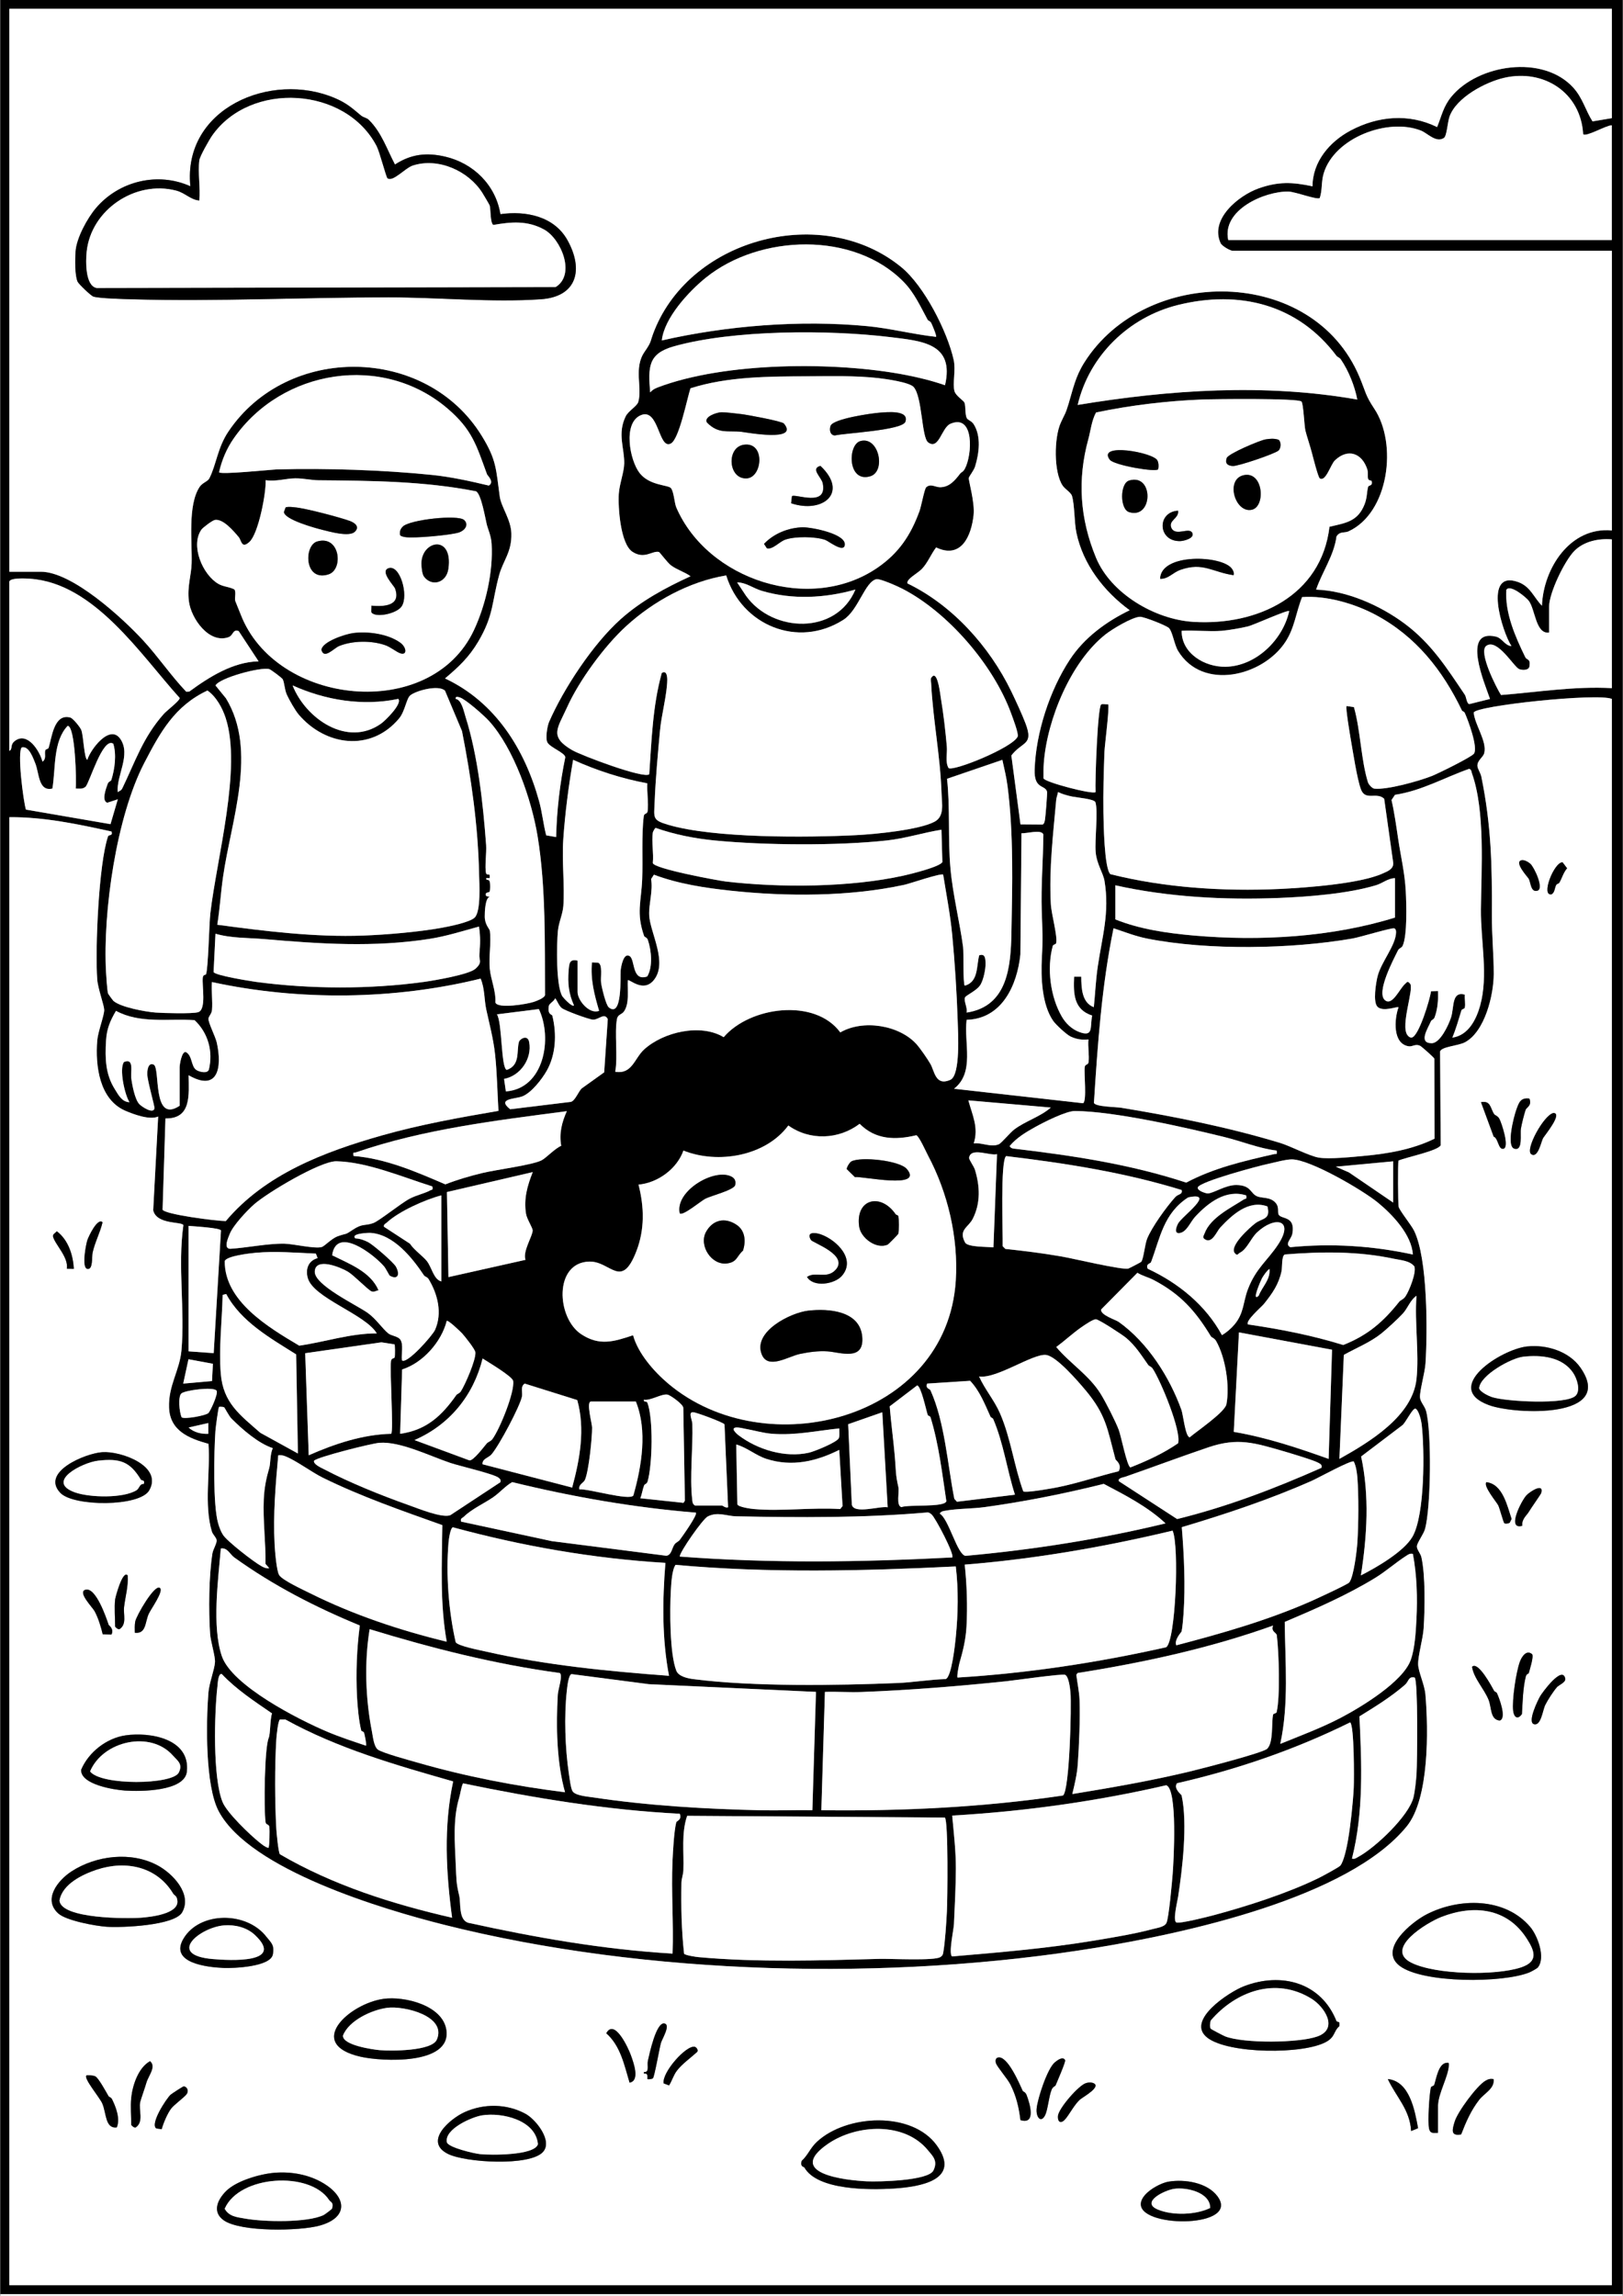 <?xml version="1.0" encoding="UTF-8"?>
<svg id="Camada_1" xmlns="http://www.w3.org/2000/svg" version="1.1" viewBox="0 0 595.28 841.89">
  <rect x="0" y="0" width="595.28" height="841.89" fill="#808080" stroke="none"/>
  <!-- Generator: Adobe Illustrator 29.0.0, SVG Export Plug-In . SVG Version: 2.1.0 Build 186)  -->
  <path d="M.14-.06v841.34h595V-.06H.14ZM3.43,213.24c.44-1.44,6.13-1.11,7.58-1.01,23.59,1.6,40.52,27.83,54.9,43.73,0,1.07-4.66,4.49-5.93,5.94-7.55,8.58-10.29,17.17-15.03,27-.53,1.1-.86.94-1.76,1.57-.57-6.01,4.9-13.6,1.01-19.41-3.95-5.9-11.06,3.85-12.18,7.58-1.18-.52-1.36-8.64-2.2-10.92-.36-.98-3-4.3-4.04-4.59-6.04-1.65-6.81,7.59-7.94,11.08-.18.55-1.1.45-1.24.96-.36,1.27.53,3.08-1.02,4.13-1.01-3.91-5.55-11.17-10.18-7.55-1.85,1.45-.6,2.9-1.98,3.61v-62.11ZM85.98,216.15c-1.87-.99-3.98-.95-5.86-2.03-5.73-3.29-10.35-13.98-6.26-19.87.56-.8,4.07-3.44,4.98-3.58,3.04-.49,6.91,4.14,8.72,6.29,1.05,1.26.99,4.44,3.93,1.77,3.3-2.99,6.16-17.9,5.95-22.64,3.64.6,7.38-.65,10.82-.68,3.09-.03,5.9.69,8.55.71,19.33.16,38.75.3,57.76,4.04,1.9.85,3.4,9.79,3.97,12.16.41,1.73,1.59,4.09,1.77,7.08.62,10.23-2.14,22.41-6.49,31.69-15.81,33.74-72.78,27.86-85.62-5.99-.42-1.11-1.86-4.5-1.92-4.77-.28-1.23.4-3.17-.31-4.19ZM80.34,173.13c1.01-4.43,2.78-8.66,5.39-12.39,17.67-25.37,54.6-31.32,78.43-10.91,9.01,7.72,10.53,13.38,14.43,24.04.19.53,2.87,2.84.7,4.19-6.9-1.64-13.96-3.21-21.03-3.92-17.74-1.8-38.73-2.49-56.56-2.01-2.2.06-21.38,2.08-21.34,1.01ZM139.74,265.39c-12.41,8.75-27.65-1.9-32.42-14.03,12.05,5.43,25.71,7.68,38.77,4.94,1.55,1.78-4.86,8.05-6.35,9.09ZM98.78,245.38c.6.18,4.64,3.21,4.9,3.69.67,1.27.66,3.78,1.53,5.7.83,1.82,3.06,5.76,4.3,7.21,9.84,11.6,26.54,13.85,36.87,1.49,2.16-2.58,2.68-7.24,4.06-8.43,2.06-1.78,10.51-4.04,12.79-1.74l6.23,14.81c3.38,17.14,5.89,34.72,6.26,52.24.08,3.63.76,13.85-1.64,16.16-1.78,1.71-9.37,3.24-12.06,3.72-8.56,1.54-19.99,2.52-28.71,2.85-17.7.66-36.12-1.61-53.61-3.97.93-5.73,1.27-11.56,2.08-17.31,2.95-20.96,12.85-46.46,1.1-65.73l-3.83-4.7c1.4-2.78,16.7-6.91,19.74-5.99ZM202.58,372.48c-.15-.6-1.78-.21-1.31-3.47.16-1.11,1.92-1.71,2.35-2.94.86,1.11,1.25,2.59,2.35,3.56,1.1.97,10.15,4.26,11.53,4.3,2.1.06,4.14-2.71,5.41-.2l-1.32,19.51-8.24,5.9c-1.18,1.1-2.38,4.47-3.94,4.93l-22.3,2.71c-5.05-4.02,1.78-3.66,4.5-4.74,3.33-1.32,7.23-6.38,8.95-9.45,3.29-5.85,3.69-13.35,2.02-20.11ZM206.59,307.9c.66-9.73,1.96-19.72,3.62-29.27,8.72,3.94,17.79,6.87,27.21,8.62-.2,3.17.5,7.13.12,10.17-.16,1.25-1.26.64-1.42,1.89-.87,6.86-.29,15.97-.58,23.08-.35,8.42-2.23,12.38.69,20.82.16.45,1.07.55,1.37,1.42,1.31,3.8,1.94,9.86-.21,13.45-5.73,1.94-4.35-6.14-6.45-7.47-2.29-1.45-3.18,4.06-3.3,5.29-.18,1.86.72,17.61-4.34,13.52-1.08-.87-2.59-7.27-2.83-9-.28-1.96.7-6.8-1.13-7.41l-2.22-.08c-.59,6.25.88,11.86,2.62,17.75-3.57,1.38-7.89-3.83-7.89-6.9v-11.5c-2.99-.65-3.05.96-3.28,3.62-.4,4.69.04,8.54,1.96,12.81-.66.73-3.88-2.75-4.24-3.31-2.39-3.76-2.12-19.03-1.66-23.95.29-3.16,1.77-6.16,2-9.19.55-7.16-.57-16.36-.03-24.33ZM247.2,126.99c21.74-6.1,56.78-6.12,79.27-3.38,11.75,1.43,23.69,2.27,20.14,17.65-4.71-1.63-9.42-2.8-14.32-3.75-25.76-5.01-66.4-4.83-91.05,4.55-1.09.41-2.01.94-2.78,1.83-.72-9.26-.88-14.2,8.74-16.9ZM242.74,124.83c.87-8.18,9.79-17.88,16.12-22.99,19.73-15.94,54.38-17.16,72.65,1.61,3.92,4.03,6.14,9.07,8.78,13.91.11.2.89.38,1.25,1.07.38.71,2.09,4.81,1.78,5.09-8.46-.92-16.84-3.13-25.32-3.93-24.52-2.33-51.34-.19-75.27,5.25ZM246.02,162.67c3.09-1.55,5.98-16.58,7.23-20.27,13.66-4.35,28.72-4.35,43.1-4.4,8.34-.03,17.19-.29,25.6.64,2.74.3,11.57,1.52,13.14,3.29,3.24,3.65,2.87,18.49,5.33,20.31,3.98,2.94,4.9-5.44,8.18-6.83,8.82-3.75,8.02,11.41,5.29,16.47-.66,1.24-1.3,1.25-1.76,1.83-1.85,2.37-3.81,4.86-7.21,4.96-1.77.06-3.59-1.51-5.23.03-.65.61-1.76,6.82-2.45,8.72-3.23,8.85-7.56,15.36-15.4,20.75-24.62,16.91-62.28,4.51-73.79-22.08-.71-1.65-.87-5.77-1.97-7.1-1.01-1.23-7.9-.86-11.52-5.57-3.55-4.62-6.19-18.37.48-21.17,6.64-2.79,6.42,12.7,10.98,10.4ZM313.74,216.2c-6.9,16.6-30.25,15.99-40.11,2.3l-3.27-4.93c3.29.02,5.8,2.13,9.06,3.1,11.23,3.33,23.16,2.68,34.33-.47ZM266.35,211c5.63,18.26,26.31,26.96,43.02,16.27,5.51-3.53,7.87-14.01,12.1-14.88,1.32-.27,7.84,2.65,9.4,3.46,16.74,8.57,33.41,27.92,39.91,45.55.56,1.52,2.92,7.66,2.49,8.69-1.74,4.04-23.58,12.88-25.36,11.57-1.3-2.28-.41-5.32-.64-7.93-.51-5.78-1.2-11.84-2.16-17.56-.25-1.48-1.02-8.78-2.76-8.4-1.33.88-.89,1.54-.83,2.75.66,13.36,3.37,26.78,3.81,40.27.13,4.02,1.18,8.61-2.63,10.58-5.8,3.01-21.79,4.54-28.64,4.89-18.03.91-52.29,1.18-69.12-3.84-5.74-1.71-5.06-2.51-4.83-8.31.34-8.55,1.18-17.74,1.97-26.29.52-5.64,2.59-13.17,2.65-18.45.02-1.4-.26-3.7-2.01-2.57-3.35,12.05-3.73,24.69-4.59,37.12-1.82,1.81-24.94-6.89-28.29-8.85-8.52-4.98-5.33-7.97-1.85-15.7,4.4-9.77,13.69-22.45,21.59-29.68,10.02-9.19,23.21-16.42,36.76-18.67ZM382.09,334.21c.24,7.1.45,9.78.04,17.07-.39,7.08,0,17.12,4.16,23.1.94,1.35,4.86,5.02,6.41,5.74,2.22,1.02,4.05,1.27,6.51,1.05-.29,2.6.36,5.76.05,8.26-.16,1.25-1.26.64-1.42,1.89-.31,2.46.84,12.2-.57,13.24l-47.36-5.31c7.69-6.03,3.56-16.71,4.62-25.28,12.98-.36,18.55-12.68,19.72-24l.4-44.43c1.81.2,7.35-1.55,8.02.47-.06,9.4-.9,18.77-.59,28.19ZM399.16,161.14c.88-3.2,1.19-6.8,2.84-9.86,12.52-2.65,26.11-4.26,38.91-4.76,4.37-.17,35.15-.53,36.44.75.71.71,1.03,8.99,1.43,10.62.49,1.99,1.69,5.52,2.4,8.23.37,1.41,2.26,8.9,2.87,9.3,2.18,1.42,4-5.09,5.53-6.57,4.71-4.52,9.94-2.78,11.9,3.26.39,1.21.05,2.5.31,3.53.15.58,1.23.54,1.3.79.5,1.89-1.13,1.43-1.3,2.1-.55,2.12-.31,3.9-1.32,6.46-2.48,6.25-6.83,6.78-12.85,8.18-3.01,25.37-26.49,36.35-49.98,34.88-14-.88-30.17-10.31-35.65-23.52-5.95-14.35-6.86-28.71-2.84-43.4ZM395.27,148.49c4.22-18.02,18.7-32.14,36.67-36.62,22.73-5.67,44.14-.19,58.26,18.63.31.42,1.14.64,1.6,1.32,2.86,4.19,5.05,9.7,6.03,14.7-33.83-5.97-68.88-3.6-102.56,1.97ZM472.85,224.09c-2.29,10.49-12.17,20.22-23.33,20.42-7.64.14-16.18-4.88-16.12-13.19,4.83-.27,10.01.37,14.79,0,2.4-.19,7.16-1.02,9.56-1.61,2.09-.52,14.5-6.17,15.09-5.61ZM428.78,230.34c1.28,1.33,1.97,6.14,3.32,8.36,8.94,14.73,31.02,9.33,39.32-3.23,3.49-5.28,3.92-10.96,6.17-16.51,8.87-.64,19.21,2.36,27.02,6.54,14.73,7.88,24.51,20.28,31.63,35.11.08.17.77.28.99.77,1.25,2.7,4.96,12.81,3.38,14.98-.92,1.27-13.2,7.31-15.47,8.2-4.67,1.84-16.38,5.15-21.08,4.62-.82-.09-2.1-1.57-2.33-2.33-2.56-8.25-2.71-19.07-5.14-27.57l-2.7-.38c-.44.42,1.24,10.45,1.5,11.97.81,4.58,2.34,14.77,3.77,18.58,1.64,4.39,5.74.78,8.53,3.46l3.32,23.54c.11,2.34-2.24,3.11-3.99,3.9-8.38,3.75-28.16,5.18-37.77,5.63-20.44.94-42.21-.45-62.01-5.44-2.23-2.16-2.47-18.77-2.53-22.64-.11-7.23.11-15.01.38-22.26.09-2.35,1.97-16.8,1.34-17.4-.72.12-2.13-.25-2.55.09-1.32,1.07-2.29,28.37-2.05,32.13-.99.98-18.76-3.67-19.09-5.05,0-1.91-.04-3.81.11-5.72,1.22-15.85,9.86-36.98,22.62-47.06,2.46-1.94,9.74-6.34,12.65-6.46,1.37-.06,9.72,3.19,10.65,4.15ZM542.9,368.72c-1.44,5.18-4.35,10.99-10.22,11.8,1.37-3.27,2.29-6.62,3.34-10,.16-.52,1.13-.51,1.23-.98.33-1.41-.14-3.29.03-4.8-4.96-1.35-3.84,4.56-5.08,8.4-.86,2.66-3.96,9.42-7.09,9.41-5,0-1.41-5.38-.26-8.08.21-.49,1.01-.53,1.35-1.44,1.11-2.96,1.37-6.47,1.21-9.61l-2.55.08c-.33,2.86-4.47,16.53-7.05,16.97-.66.1-1.25-.41-1.61-.91-2.58-3.57,2.42-16.73,1.04-18.78-1.04-1.19-1.06-.7-1.93.07-2.03,1.81-4.67,8.19-7.34,5.92-3.32-2.82,3.13-14.92,4.8-18.29.41-.83,1.31-.83,1.69-1.65,1.75-3.77,1.38-15.32,1.15-19.91-.32-6.58-1.84-12.94-2.74-18.96-.73-4.87-1.39-9.78-2.49-14.59l1.28-1.91c9.75-1.46,18.12-6.33,27.19-9.51.89.27.8.98,1.03,1.64,4.93,13.88,3.42,35.32,3.29,49.89-.1,11.63,2.77,24.26-.27,35.22ZM519.53,505.74c-1.44,13.64-17.41,23.17-28.26,29.25l1.62-38.14c4.59-2.57,9.67-4.57,13.81-7.89,1.93-1.55,6.22-5.49,7.84-7.28,1.87-2.06,2.71-4.96,5-6.5-.75,9.76,1.01,20.98,0,30.56ZM246.69,716.4c-25.34-1.49-50.39-5.89-75.12-11.34-3.44-1.34-2.49-7.17-3.14-9.9-1.14-4.75-1.03-6.02-1.27-11.33-.37-8.33-1.06-16.77,1.23-24.48.51-1.73.68-3.67,1.42-5.38,26.2,5.42,52.72,9.79,79.51,11.15.89,2.22-1.17,2.66-1.28,3.1-.83,3.31-1.21,10.6-1.38,14.29-.5,11.24.43,22.63.03,33.88ZM165.81,703.25c-21.88-5.01-43.76-11.94-63.16-23.29-.55-.77-1.2-7.61-1.3-9.22-.55-9.68-.61-23.28,0-32.92.08-1.32.61-6.71,1.31-7.25h2.04c19.21,10.61,40.48,16.7,61.51,22.7-3.53,16.51-2.62,33.35-.39,49.97ZM97.39,668.13c.16,1.25,1.26.64,1.42,1.89.11.88.06,7.62-.39,7.61-1.15-.26-2.34-1.26-3.26-2-3.55-2.83-11.89-10.84-13.51-14.76-3.67-8.88-3.05-32.74-1.88-42.66.1-.83.23-4.62,1.55-4.35,5.37,5.71,12.02,10.03,18.45,14.46-.77,2.21-.56,7.49-1.23,9.02-1.53,3.52-1.81,25.67-1.16,30.78ZM81.35,607.27c-3.67-10.88-1.31-28.03-.35-39.42,2.43-.41,3.33,2.14,4.93,3.29,14.38,10.33,29.67,18.19,46.04,24.94-1.12,8.51-1.46,17.4-1.03,26.03.18,3.59.69,9.18,1.58,12.58.04.17.86.26,1.01.74.24.77.98,4.39.72,4.74-4.75-1.59-9.63-3.18-14.25-5.14-10.39-4.39-34.99-16.88-38.65-27.75ZM76.39,518.21c-1.13.94-8.6,2.28-9.75,1.56-.86-1.78-1.42-7.67-.1-8.79,1.39-1.18,11.79-2.53,12.88-1.02.76,1.05-2.32,7.67-3.02,8.25ZM76.4,525.79c-2.54.13-5.32-.52-7.23-2.31l7.23-1.64v3.95ZM54.02,393.96c.06,2.54,2.78,11.75,2.63,12.49-.44,2.21-4.73-.67-5.58-1.59-1.63-1.77-2.62-7.1-2.93-9.56-.28-2.18,1.15-7.5-2.68-5.85-1.8,2.49.26,11.97,2.02,14.73-2.82-.09-4.1-2.77-5.38-4.8-3.44-5.49-3.6-11.2-3.2-17.9.26-4.26,1.52-7.2,3.64-10.79,8.82,4.77,19.19,2.77,28.81,3.39,4.96,4.65,6.88,11.47,5.26,18.14-.54,1.57-3.38.88-4.53.18-2.08-1.26-1.42-5.25-3.91-6.61-1.52-.39-2.29,4.66-2.29,5.58v14.13c-10.23,6.77-6.95-14-9.54-15.11-2.07-.88-2.36,2.22-2.32,3.58ZM60.68,410.15c9.63.19,8.57-8.75,8.5-15.83,10.94,6.28,12.31-3.1,10.33-11.98-.51-2.26-3.14-7.3-3.05-8.75.06-.95,1.18-1.77,1.3-3.23.27-3.27-.28-6.9-.03-10.22,31.95,6.92,66.82,6.55,98.56-1.26,1.53,3.56,1.29,7.71,2.06,11.3,1.06,4.94,2.63,10.73,3.25,16.58.72,6.79.82,13.79,1.23,20.61-14.33,2.45-28.65,5.01-42.64,8.97-21.17,5.99-42.91,14.23-57.37,31.44-3.29.01-22.14-2.4-23.18-4.16l1.05-33.48ZM174.39,355.25c-2.38,2.14-15.05,4.29-18.85,4.82-19.82,2.74-41.81,2.67-61.64,0-2.06-.28-15.27-2.4-15.56-3.64l.69-14.02c5.89,1.71,12.01,1.45,18.07,1.98,20.32,1.75,40.01,3.08,60.41-.09,6.13-.95,12.2-2.89,18.16-4.52.58,3.8.46,6.48.15,10.2-.19,2.22,1.26,2.85-1.44,5.28ZM226.3,373.61c.32-1.64,1.79-1.58,2.56-2.7,2.1-3.04,1.21-7.92,1.4-11.42.56-.63,5.59,4.69,9.5-.03,5.35-6.47-1.4-17.53-1.66-23.95-.16-4,1.44-8.86.71-13.15l1.03-1.61c9.03,3.39,18.66,4.84,28.23,5.87,20.46,2.2,43.44,2.21,63.58-2.15,2.1-.45,13.51-4.41,14.29-3.73,1.17,7.28,2.6,14.65,3.31,22,.95,9.84,1.7,21.64,2.01,31.52.13,4.21,1.1,20.01-2.67,21.72-5.43,2.45-5.82-3.14-7.27-5.72-.99-1.77-3.87-5.93-5.22-7.41-6.43-7.02-19.67-9.04-27.89-4.25-9.36-12.73-33.22-9.46-42.77,1.75-8.44-5.12-22.17-1.91-29.2,4.52-3.56,3.25-4.36,9.18-10.58,8.16,1.02-5.55-.33-14.36.65-19.4ZM239.45,305.26c.02-.14.68-1.6,1.06-1.65,6.89,2.43,14.34,3.89,21.63,4.6,18.27,1.77,44.87,1.98,63.1,0,6.82-.74,13.32-2.87,20.06-3.94l.34,11.85c-.88,1.76-11.64,4.4-14.12,4.95-19.55,4.37-45.42,4.53-65.36,2.18-2.84-.34-26.72-4.74-26.72-6.81.37-3.47-.51-7.85,0-11.17ZM233.38,458.91c3.11-8.01,2.92-16.24.81-24.49,7.14-.64,14.14-5.86,16.47-12.48,12.64,5.04,30.12,2.08,38.48-9.2,7.84,5.62,18.5,5.2,26.15-.62,5.84,5.9,13.15,6.02,20.8,4.19,1.09.54,3.42,5.82,4.22,7.33,7.27,13.62,11.23,30.12,10.24,45.94-3.22,51.07-69.71,67.97-105.49,37.78-5.21-4.4-11.05-11.06-12.87-17.71-7,2.33-12.32,4.03-19.01-.38-9.09-5.99-10.09-26.32,2.96-26.63,7.84-.18,11.73,10.46,17.24-3.74ZM432.43,452.19c2.76-.13,4.1-4.01,5.9-5.95,4.74-5.13,11.29-10.23,18.75-7.87.33,1.54-.21,1.05-.85,1.47-4.74,3.07-12.32,6.68-14.43,12.51-.31.85-.95,1.43.15,2.13,2.68,1.7,4.31-2.92,5.59-4.29,4.39-4.7,10.42-10.29,17.33-7.78,1.26,4.96-1.91,4.22-4.46,6.19-1.98,1.52-9.39,8.12-7.61,10.81,1.07,1.36,1.23.37,1.98-.02,2.63-1.33,4-5.31,6.31-7.48,6.46-6.06,13.8-4.8,7.71,4.45-3.93,5.97-8.13,8.67-11.11,16.47-1.76,4.61-1.39,8.71-4.89,12.87-1.3,1.54-2.88,2.88-4.61,3.92-5.93-10.97-15.95-19.12-27.23-24.36-.79-1.88,1-1.82,1.22-2.41,3.36-8.95,4.57-17.86,13.62-23.75,10.52-2.19-2.29,6.91-3.71,9.59-.42.79-1.66,3.6.34,3.5ZM461.66,475.17c-2.82,2.49.88-5.81,1.19-6.38.53-.96,1.83-2.87,2.76-3.47.42,3.95-2.69,6.5-3.95,9.85ZM81.66,474.85l1.31-.33c5.47,10.19,16.16,16.17,25.66,22.15l.64,36.34-13.77-7.58c-7.47-6.55-13.63-10.97-14.51-21.64-.77-9.32.47-19.59.68-28.94ZM78.38,496.21l-9.21-.66v-46.01c1.81.17,11.64.71,11.88,1.7l-2.67,44.97ZM216.77,513.95h16.44c4.31,10.58,2.15,23.7-.91,34.46-1.36,2.03-16.76-2.58-19.8-2.25-.38-1.85,1.55-2.3,2.07-3.54,1.4-3.3,2.62-15.3,2.59-19.13-.01-1.58-2.27-9.53-.39-9.53ZM237.46,514.43c-.31-.82-1.54-.08-1.29-1.13,2.55.42,6.51-2.31,8.72-1.85.99.21,5.59,3.41,5.73,4.81l.58,34.07-.52.79-15.82-1.69c.6-1.45.84-3.32,1.39-4.72.21-.55,1-.46,1.3-1.49,1.75-6.12,2.12-22.97-.08-28.81ZM209.86,545.5l-32.87-8.55c-.21-2.01,2.24-2.39,3.28-3.61,2.89-3.38,10.39-17.55,11.16-21.17.34-1.58-.69-3.67,1.02-4.8l19.26,6.04c2.98,10.61.96,21.67-1.86,32.09ZM172.19,535.54l-20.16-7.45c12.85-5.59,21.61-16.31,24.98-29.91,1.99,1.29,10.96,6.58,11.2,8.23.62,4.11-4.96,17.76-7.62,21.34-.61.82-1.58,1.01-2.04,1.55-1.11,1.31-4.89,6.37-6.35,6.24ZM192.93,445.1c.31,1.93,2.41,5.12,2.44,6.07.06,1.98-3.76,7.74-2.63,10.82l-28.26,6.33-.55-31.19,31.47-7.31c-1.99,5-3.36,9.79-2.47,15.28ZM169.46,488.95c.99,1.07,4.78,5.83,4.89,6.96.27,2.67-3.74,11.86-5.35,14.36-.44.67-1.34.91-1.62,1.3-5.32,7.58-10.97,12.89-20.62,14.22l.73-23.59c7.58-2.38,14.42-10.08,16.37-17.82.51-.37,4.9,3.81,5.61,4.57ZM143.47,525.79c-10.47.26-20.76,3.7-30.24,7.88l-1.29-37.43,27.95-3.99,4.82.75c.21.25.22,4.04.06,4.73-.12.53-1.19.19-1.35,1.39-.51,3.86,1.01,25.73.06,26.67ZM142.46,489c-2.18-1.72-4.44-5.29-7.58-7.54-3.96-2.83-19.62-10.18-19.42-15.17.22-5.39,9.53-1.52,12.17.07,2.25,1.36,7.29,6.64,8.63,7.2,1.02.42,1.65-.32,2.6-.36-2.92-6.88-10.81-9.76-17.03-12.87,1.53-10.86,15.05-.5,18.99,4.01.67.76,1.95,3.36,2.12,3.46,2.92,1.66,3.9-.33,2.3-3.28-.88-1.61-8.3-7.99-10.11-8.95-1.51-.79-3.09-1.37-4.81-1.44-1.85-1.83,4.89-2.06,5.62-2.01,8.5.6,15.3,9.17,19.59,15.6.25.37,1.22.59,1.64,1.27,3.4,5.55,5.12,12.55,2.41,18.66-.94,2.12-10.48,12.88-12.16,11.17-.3-2.24.7-5.79-.61-7.61-.9-1.25-3.17-1.3-4.35-2.23ZM161.87,469.91c-2.81-.73-3.46-5.04-5.25-7.39-1.32-1.73-4.87-4.25-6.24-6.43l-9.56-6.23c-.16-.92.59-1.09,1.08-1.55,4.36-4.08,14.11-8.44,19.96-9.95v31.55ZM157.75,436.55c-2.05,1.12-5.01,1.7-7.49,3.02-3.33,1.77-11.28,8.23-13.39,8.96-3.14,1.08-3.9.04-7.46,2.43-3.15,2.13-1.95,1.11-5.49,2.37-2.33.83-4.82,3.63-5.9,3.96-2.47.75-10.5-1.16-13.69-1.22-6.11-.11-13.64,1.49-19.86,1.88-2.65-.07-.75-4.05-.19-5.48,1.23-3.1,6.29-8.5,8.91-10.81,4.86-4.29,24.35-15.92,30.19-15.81,11.28.22,24.52,5.89,35.21,9.23.27,1.48-.07,1.04-.84,1.46ZM93.84,459.41c7.17-.66,14.87,0,22.02.31l.64,1.64c-3.4.93-4.52,3.99-3.63,7.26,2.01,7.4,21.1,13.27,25.33,20.35-9.65-.03-18.96,3.12-28.44,4.5-11.27-6.69-27.44-16.28-27.33-31.01.65-1.9,9.22-2.85,11.4-3.06ZM102.05,533.67c.94-.11,1.71,0,2.6.36,4.11,1.65,9.6,5.82,13.81,7.89,14.09,6.93,29.01,12.09,43.78,17.36-.15,14.28-.93,28.63,1.61,42.75-17.24-4.18-34.34-9.9-50.21-17.82-2.51-1.25-9.88-4.64-11.2-6.55-1.01-1.46-1.6-9.07-1.72-11.42-.57-10.85.37-21.8,1.34-32.57ZM149.86,551.92c-9.97-3.52-21.6-8.22-30.94-13.11-1.08-.57-4.09-1.84-3.73-3.16,1.26-1.37,21.11-6.36,24-6.57,7.72-.55,18.49,4.88,26.09,7.42,3.07,1.03,16.14,4.08,17.6,5.41.6.54.87.7.67,1.61l-18.44,12.14c-3.2,1.05-11.67-2.47-15.26-3.73ZM164.51,565.56c.09-1.03.65-5.32,1.61-5.49,25.4,6.9,51.61,11.48,77.93,13.04-1.1,13.82-1.28,27.77,1.32,41.42-22.25-1.65-45.29-3.9-67.07-8.87-2.14-.49-10.38-2.05-11.17-3.46-2.61-11.4-3.62-24.95-2.62-36.63ZM244.39,570.5l-42-5.36-33.28-7.16c-.33-1.28.51-1.27,1.1-1.85,2.76-2.74,7.49-4.88,10.67-7.08,2.5-1.73,4.41-4.07,6.99-5.55,22.15,5.41,44.6,9.34,67.36,11.19.72.74-4.99,8.76-5.92,10.01-.44.6-1.33.86-1.87,1.57-1.01,1.32-1.08,4-3.06,4.22ZM307.7,527.3c-.46,1.53-9.06,4.98-11.01,5.42-8.74,1.96-18.82-1.1-25.85-6.43-.57-.43-1.79-1.62-1.78-2.15.02-1.3,3.42-.34,4.15-.21,3.24.55,6.67,1.6,9.98,1.85,8.53.66,16.29-1.12,24.65-1.96-.04,1.13.19,2.41-.13,3.49ZM309.04,552.3l-.88,1.09c-10.21-.66-21.48.89-31.56,0-1.35-.12-5.83-.75-6.15-1.74l-.41-21.94c3.96,1.12,7.24,4.06,11.13,5.3,9.33,2.98,18.16.91,26.65-3.32l1.21,20.6ZM270,556.05c23.26.47,46.55.62,69.76-1.38.86-.14,1.31.18,1.93.71,1.37,1.16,8.55,14.82,7.56,15.76-33.22,1.74-66.72,2.21-99.94-.33,0-1.68,8.42-13.75,10.28-14.7,3.63-1.85,6.92-.13,10.41-.06ZM311.09,522.28l12.52-4.38,1.98,34.84c-2.8-.57-12.47,2.7-13.15-.99l-1.34-29.47ZM443.28,530.73c10.74-3.63,16.89-1.61,27.46,1.44,2.38.69,11.31,3.37,12.82,4.27.84.5,1.36.66,1.13,1.82-17.14,7.61-34.67,14.3-52.94,18.79l-21.34-13.86c-.56-1.15,1.58-1.4,2.28-1.64,10.17-3.54,20.43-7.39,30.6-10.83ZM410.34,524.33c-1.16-3.06-4.74-10.14-6.65-13.21-4.25-6.85-11.22-11.13-16.27-17.15,3.09-2.29,6.07-5.08,9.21-7.26,1.14-.79,4.39-3.04,5.38-2.91,1.26.17,9.61,5.63,11.02,6.8,3.4,2.82,5.63,6.42,8.13,9.96.27.38,1.15.62,1.61,1.31,2.91,4.38,10.59,22.84,9.33,27.38-5.39,3.72-11.38,6.45-17.46,8.85-1.25-.18-3.41-11.42-4.31-13.78ZM449.83,514.92c-.55,2.94-10.86,9.89-13.47,12.15-1.57-.12-2.41-8.27-3.01-9.97-4.29-11.98-12.34-24.74-23.01-32.34-1.17-.83-6.84-2.54-6.47-4.57l13.31-13.46c1.84,1.17,4.02,1.64,5.92,2.64,9.9,5.2,15.39,11.37,21.05,20.71.23.37,1.29.62,1.9,1.69,3.43,6.04,5.05,16.39,3.78,23.16ZM418.61,462.68c-.16.22-4.51,2.45-4.77,2.52-2.32.57-20.18-3.68-24.25-4.39-6.87-1.2-13.91-2.1-20.85-2.82l-.98-.99c.12-4.36-.94-31.52,1.28-33.05,21.71,2.61,43.47,5.98,64.37,12.45.43,1.71-1.29,1.41-2.33,2.57-3.28,3.63-8.65,11.07-10.35,15.33-.79,1.97-1.29,7.25-2.11,8.38ZM383.7,496.87c3.83.49,11.76,9.71,14.43,12.91,7.62,9.13,8.01,14.21,11,25.35.1.38,2.5,1.87,1.18,4.39-7.34,1.77-14.72,4.31-22.12,5.82-1.96.4-12,2.22-12.88,1.55-3.37-9.31-4.55-19.4-8.48-28.5-2.11-4.9-5.55-8.79-7.73-13.63,6.35,1.01,19.8-8.5,24.59-7.88ZM404.82,544.15c7.73,4.06,16.24,8.42,22.66,14.49-24.09,5.83-48.6,9.66-73.32,11.9-3.06-.29-6.16-13.59-9.51-15.5.46-.68.87-.82,1.65-.97,4.71-.91,10.2-.75,15.02-1.42,14.63-2.03,29.19-4.93,43.5-8.5ZM330.61,552.68c-2.02-.63-.67-5.58-1.1-7.38-1.11-4.73-.86-6.24-1.31-11.29-.53-6.08-1.38-12.2-1.87-18.29l10.08-7.68c1.45.33,3.26,9.02,3.89,10.93.06.17.86.34.99.77,3.05,9.94,4.25,20.47,5.8,30.74-.47,2.41-13.92,1.15-16.5,2.21ZM264.76,552.08h-9.86c-.94-.58-.91-1.31-1.02-2.27-.96-8.21.34-19.04.06-27.67-.05-1.49-1.64-4.38.31-4.27,1.18.07,11.16,3.76,11.48,4.47l1.32,30.39c-.92.39-1.96-.65-2.3-.65ZM246.03,583.31c.15-2.63.41-7.63,1.73-9.46,34.11,3.09,68.61,2.26,102.79.58,1.02,8.51.85,17.39,0,25.95-.26,2.6-1.52,14.63-3.71,15.35-5.79.16-11.88,1.21-17.62,1.45-22.18.91-53.17,1.38-74.89-1.43-2.05-.26-5.43-.95-6.27-3.07-2.47-6.22-2.41-22.38-2.02-29.37ZM351.94,609.78c1.19-4.14,2.29-8.34,2.56-13.34.4-7.35.13-15.39-.65-22.67,25.74-2.06,51.17-6.48,76.24-12.46,2.5,5.49,1.12,40.56-2.37,42.75-25.11,5.64-50.75,9.54-76.5,11.11-.34-.34.46-4.49.72-5.4ZM433.37,598.27c.3-1.18.61-4.91.71-6.4.73-10.41.2-21.49-.63-31.84,16.2-4.84,32.27-10.18,47.73-17.03,2.18-.97,14.49-7.73,15.35-7.05.83,1.71,1.17,4.03,1.32,5.92.51,6.71.42,16.95,0,23.71-.18,2.94-1.36,12.84-3.01,14.74-.66.76-12.13,6.04-14.12,6.92-15.81,6.95-32.59,11.75-49.29,16.11-.86-2,1.87-4.79,1.94-5.07ZM487.31,534.98c-11.36-4.07-22.83-7.87-34.79-9.91l1.9-36.48,34.14,6.36-1.25,40.03ZM435.07,433.68c-20.32-6.69-41.34-9.86-62.51-12.38-.99-.12-1.63-.03-2.26-1.01,2.55-3.06,5.95-5.09,9.41-7.01,3.18-1.77,11.31-5.88,14.58-5.86,14.42.12,40.36,6,54.9,9.58,6.31,1.55,12.64,4.17,19.06,4.94.16,1.73.04,1.07-.98,1.3-11.18,2.56-21.98,5.03-32.19,10.44ZM372.04,414.16c-1.59,1.19-4.68,5.01-5.71,5.46-2.91,1.25-6.15-.71-9.19-.32,1.88-5.78-.52-10.37-1.97-15.77l30.24,2.63c-3.83,3.35-9.24,4.91-13.36,7.99ZM357.61,429.01c-.42-1.38-2.29-3.8-2.17-4.49.71-3.94,7.56-.58,10.23-1.28l-1.31,34.18c-2.33-.27-9.45-.04-10.39-1.78-2.55-4.71,1.2-5.49,2.83-8.74,2.91-5.8,2.61-11.89.8-17.9ZM355.82,506.36c3.57,3.77,5.4,8.61,7.51,13.25.09.2.78.34.97.79,3.77,8.8,5.04,18.63,7.96,27.72l-21.28,2.58-.95-1.06c-2.49-12.54-3.48-28.11-8.74-39.78-.33-.72-1.88-.51-1.25-2.48l15.78-1.03ZM205.85,420.17c-2.35.99-5.48,4.43-7.21,5.32-3.32,1.73-16.71,3.45-21.65,4.64-4.6,1.11-9.24,2.45-13.64,4.18-10.73-4.62-21.84-9.46-33.68-10.42-.23-1.75.08-1.03.96-1.33,24.73-8.53,51.45-11.69,77.27-15.09-1.84,4.15-2.87,8.18-2.05,12.7ZM78.09,500.11l-.33,6.33-10.56.94,1.93-8.92,8.96,1.65ZM79.01,524.77c.08-1.12,1.02-8.55,1.34-8.85.12-.11,1.54-.05,1.85.13.22.13,1.75,3.2,2.72,4.17,4.01,4.01,9.85,9.09,15.15,10.83-1.07,2.17-.78,5.48-1.35,7.4-1,3.36-1.78,7.05-1.97,11.29-.35,7.95.74,15.8.63,23.74l1.37,1.59c-1.11.16-1.92-.24-2.86-.75-2.73-1.48-12.61-9.12-14.12-11.51-.8-1.26-1.33-2.73-1.75-4.16-1.95-6.69-1.53-26.2-1.01-33.88ZM153.32,646.4c-2.66-.77-13.41-3.66-14.82-4.9-1.36-1.2-1.71-4.62-2.07-6.47-2.38-12.01-2.84-25.57-.85-37.6,22.82,6.98,46,12.86,69.72,16.07,1.25.78-.61,6.02-.71,7.9-.66,11.52-.45,24.78,2.65,35.84-18.17-2.27-36.33-5.77-53.92-10.83ZM217.52,659.12c-2.02-.3-6.58-.64-7.55-2.31-.65-1.12-1.1-4.97-1.34-6.55-1.36-9.12-1.75-20.99-.74-30.14.15-1.39.59-5.88,1.72-6.21l28.38,3.7,61.29,2.82-1.32,43.38c-6.24-.11-12.51.17-18.76.03-20.24-.43-41.62-1.69-61.68-4.72ZM249.95,690.41c.03-1.55.65-2.99.71-4.55.26-6.68-.82-13.53,1.38-19.98l94.51.64c1.32,1.12.96,30.7.75,34.46-.23,4.31-.63,10.97-1.34,15.09-.15.85-.35,1.11-1.04,1.59-2.07,1.45-18.37.57-22.33.68-21.69.58-44.68,1.34-66.36-.64-1.04-.09-4.89-.67-5.32-1.26-.97-8.64-1.13-17.32-.97-26.03ZM301.26,663.81l1.31-43.38c4.48-.15,9.02.2,13.51.03,17.56-.66,35.34-2.11,52.64-3.9,3.05-.32,20.96-2.88,21.95-2.4,1.35.64,1.83,4.99,1.97,6.62.4,4.62-.3,35.82-2.76,37.65-29.3,4.32-58.94,5.77-88.62,5.39ZM349.25,665.79c26.44-1.53,52.73-5.18,78.48-11.12,4.25,1.26,2.74,27.89,2.38,32.48-.24,3.01-1.41,16.37-2.31,18.07-.77,1.46-3.5,1.78-5.04,2.19-6.35,1.74-15.35,3.21-21.99,4.31-17.04,2.81-34.36,4.26-51.57,5.72-1.36-.98.59-9.73.69-11.89.3-6.38.68-14.09.7-20.34.01-6.48-.75-12.99-1.35-19.42ZM393.3,657.9c.85-3.47,1.74-7.24,2-10.81.51-7.06.9-16.69.66-23.72-.1-2.91-.82-6.27-1.18-9.2l.46-.65c24.34-3.86,48.51-9.09,71.7-17.4-.89,2.25,1.24,2.52,1.37,3.57.77,6.15,1.29,22.55-.07,28.19-.12.5-1.18.42-1.29.9-.67,2.97.21,10.18-2.17,12.51-1.57,1.54-24.73,7.47-28.72,8.42-14.08,3.37-28.48,5.86-42.76,8.19ZM433.38,658.37c-.05-.25-3.1-2.5-1.68-4.44,22-5.02,43.3-12.33,63.5-22.31,1.52,1.06,1.47,20.85,1.32,23.98-.29,5.74-1.17,13.87-2.16,19.53-.38,2.15-1.47,7.53-2.79,9.05-.5.58-6.71,3.94-7.95,4.54-11.24,5.5-26.2,10.32-38.36,13.58-2.1.56-12.88,3.32-13.87,2.65-1.23-.85.42-7.55.69-9.25,1.53-9.78,3.61-27,1.3-37.32ZM498.6,629.41c5.77-3.56,11.55-7.12,16.69-11.57,1.44-1.25,1.24-3.23,3.58-2.67,1.28,1.22.94,31.11.69,35.2-.15,2.4-.58,6.48-1.13,8.73-1.69,6.84-14.01,18.47-20.25,21.83-.79.43-1.26.89-2.31.64,4.3-17,3.58-34.72,2.74-52.15ZM519.52,593.81c-.23,4.58-.58,10.77-2.11,14.98-2.9,7.95-18.03,17.14-25.57,21.1-7.15,3.75-14.8,6.58-22.26,9.61,3.18-14.66,1.79-29.81,1.63-44.71,11.33-4.81,22.65-9.72,33.16-16.14,4.02-2.46,7.6-5.69,11.53-8.19.81-.52,1.3-.83,2.32-.63,1.48,7.84,1.71,15.99,1.31,23.98ZM518.1,563.46c-3.12,5.5-13.27,11.36-18.95,14.24,2.26-14.38,3.17-29.29.08-43.6l14.97-11.35c1.22-.67,3.95-6.63,4.99-6.17,1.19.53,2.08,4.32,2.24,5.66,1.11,9.45,1.2,33.24-3.33,41.22ZM515.5,475.42c-.78,1.14-1.83,1.35-2.31,1.96-5.86,7.37-11.54,12.3-20.52,15.85-11.41-3.54-23.13-5.82-34.94-7.54-1.11-1.25,5.04-6.48,5.9-7.57,3.11-3.9,5.35-7.09,6.42-11.99.28-1.27-.06-5.81,1.27-6.1,13.14-1.07,26.83-1.23,39.78,1.55,2.55.55,6,.69,7.66,2.85.79,2.28-1.89,8.95-3.27,10.98ZM473.27,457.36c-2.22-1.18.4-2.93.76-5.03,1.11-6.48-3.91-5.15-5-6.86-.6-.94.35-2.8-1.27-4.51-2.01-2.13-4.77-1.44-6.73-2.29-2.47-1.06-2.09-4.06-7.58-4.11-4.01-.04-8.49,3.13-10.53,3.08-.58-.01-3.88-.96-3.6-2.23,1.02-2.19,22.05-7.8,25.63-8.56,2.46-.52,6.6-1.7,8.89-1.69,6.76.05,25.97,11.27,31.54,15.84,5.4,4.43,12.4,11.84,12.83,19.04-14.69-3.21-29.94-4.18-44.95-2.69ZM510.98,440.99l-16.22-11.06-4.81-2.1,21.03-1.96v15.11ZM500.13,423.9c-4.24.38-12.52,1.25-16.39.62-3.44-.55-10.37-4.23-14.3-5.42-18.9-5.72-38.64-9.65-58.15-12.86-1.99-.33-9.63-.35-10.05-1.82,1.36-21.44,2.85-42.95,7.19-64.01,4.06,1.36,8.09,2.94,12.32,3.78,22.27,4.41,52.9,3.86,75.26-.01,2.82-.49,14.06-3.92,15.29-3.75.52.08.75.73.75,1.34,0,4.84-5.43,10.9-6.78,16.26-.6,2.38-1.76,9.44-.04,11.15,2,1.99,7.29-.17,7.73.16-1.57,4.33-2.24,13.46,3.75,14.34,1.37.2,2.37-.97,4.1-.22.58.25,5.2,4.4,5.28,4.74l.06,29.37c-8.12,3.95-17.05,5.5-26.02,6.31ZM409.08,337.14v-12.49c19.53,4.35,40.13,5.42,60.18,4.63,10.75-.42,25.22-1.57,35.44-4.66,2.47-.75,4.33-2.53,6.94-2.59v14.46c-23.29,7.23-49.65,8.72-73.96,6.57-9.61-.85-19.68-2.3-28.61-5.91ZM385.42,331.54c-.7-13.03.87-25.86,1.96-38.12.09-1.03.51-1.95.67-2.96,1.67.78,3.43,1.28,5.25,1.65,1.9.39,8.07.88,8.46,2.06,1.06,3.21-.29,13.86.1,18.3.39,4.36,2.75,7.63,3.24,10.56,1.94,11.64-.88,20.48-2.5,31.61-.71,4.85-.91,9.82-1.42,14.69-4.42-1.67-4.56-7.09-4.6-11.18h-2.62c-.29,6.24-.15,12.09,6.62,14.25-.86,4.21.63,8.07-4.83,5.99-2.67-1.02-4.85-3.12-6.27-5.56-4.21-7.22-5.6-17.7-3.34-25.99.14-.5,1.12-.52,1.23-.98.59-2.57-1.74-10.55-1.94-14.33ZM370.97,342.04c-.23,12.44-1.39,27.01-16.46,29.28.44-1.66-1.03-4.11-.6-5.48.28-.9,4.4-2.49,5.75-4.81,1.08-1.86,1.85-5.57,1.82-7.69-.03-2-.19-3.73-2.33-3.03-1.07,4.03-.23,9.75-5.3,11.14-.69-.81-.35-12.2-.61-14.17-1.16-8.78-3.8-19.36-4.64-28.89-.97-10.9-.06-21.99-1.25-32.81l20.29-6.94c.7,3.16,1.49,6.39,1.9,9.61,2.26,17.46,1.75,36.38,1.43,53.79ZM185.54,400.24l-.66-4.6c5.98-1.1,10.33-7.39,9.21-13.48-.55-2.96-3.42-1.16-3.73-.15-1.01,3.32.61,8.55-4.47,10.33-2.17-.49-1.66-17.5-3.63-20.37l15.38-1.93c5.08,10.64,1.99,29.15-12.08,30.19ZM195.76,367.41c-2.32.79-13.29,2.67-14.07.2.25-4.17-1.71-8.47-2.06-12.4-.4-4.36.58-9.69.04-13.84-.1-.74-1.85-2.2-1.88-5.22-.02-1.78.19-7.04,1.84-7.22l-1.32-.33c-.66-1.74,1.13-1.03,1.32-1.74.17-.64.16-2.53.05-3.24-.25-1.61-1.47-.4-1.37-1.59h1.31s0-.99,0-.99c0-.62-1.15-.06-1.33-.76-.58-2.25.21-7.54,0-10.41-1.1-14.99-3.01-32.73-7.55-47.01-.64-2.02-1.42-6.23-3.62-6.57-.19-1.04.89-.72,1.51-.53,2.21.7,9.02,6.74,10.74,8.66,9.15,10.17,15.62,28.94,17.81,42.34,3.06,18.82,2.59,39.15,2.7,58.21-.38,1.1-3.02,2.06-4.13,2.44ZM82.79,263.38c5.95,18.28-3.33,51.51-5.64,71.54-.46,3.95-.77,20.55-1.61,22.41-.09.21-1-.05-1.15,1.12-.38,2.91,1.45,11.79-1.73,12.73-2.12.63-12.82.34-15.64.12-3.67-.28-12.79-1.94-15.45-4.3-.13-.11-1.93-2.57-1.96-2.74-.31-1.48-.61-5.91-.71-7.72-1.22-22.2,3.81-57.08,14.03-76.77,5.83-11.22,11.12-20.89,23.17-26.56,3.26,2.32,5.47,6.38,6.7,10.15ZM31.37,288.51c1.42-1.23,6.27-18.4,10.18-15.78,1.25,3.99.53,9.35-.71,13.28-.16.5-1.03.53-1.35,1.44-.57,1.64-2.36,6.2-.14,6.92l3.86-1.26-2.68,9.12-31.02-5.34c-.97-3.08-3.32-21.6-1.46-22.84,2.62-.52,4.1,3.94,4.91,5.93,1.42,3.52,1.11,10.42,6.26,9.19,1.24-7.43.18-17.28,5.59-22.99,2.78.02,3.29,20.25,2.96,23,1.29.01,2.51.31,3.62-.65ZM591.19,838H3.43V299.67c12.69-.11,25.2,2.56,37.48,5.26.56,1.75-1.03,1.03-1.29,1.79-3.44,10.08-4.75,41.33-3.96,52.43.24,3.39,2.52,9.43,2.56,11.17.04,2.03-2.29,7.98-2.55,11.2-.76,9.35.77,21.71,10.32,25.82,3.06,1.31,8.94,3.5,12.02,2.11l-1.82,34.37c1.22,5.38,10.68,4.08,11.07,5.47-2.13,14.92.62,31.11-.71,45.92-.66,7.4-4.83,12.83-4.55,20.94.3,8.51,7.23,11.33,14.46,13.32.74,10.2-1.7,22.43,1.25,32.16.34,1.14,1.7,2.24,1.75,3.25.06,1.17-1.32,3.32-1.55,4.78-1.31,8.31-1.43,20.96-.85,29.44.2,2.94,1.91,8.19,1.79,10.4-.15,2.73-2.14,7.65-2.42,11.28-.84,10.93-1.21,34.13,3.81,43.49,11.51,21.43,60.09,35.88,82.68,41.57,74.28,18.69,163.63,20.76,239.09,8.42,32.53-5.32,92.49-18.19,113.94-44.5,8.32-10.21,7.95-35.42,6.87-48.32-.32-3.77-2.64-8.38-2.68-11.17-.04-3.24,1.77-9.28,2.02-13.16.45-6.99.68-19.52-.83-26.1-.32-1.39-1.75-2.81-1.64-4.02.11-1.32,2.41-4.33,2.95-6.21,2.2-7.66,2.52-35.87.4-43.41-.52-1.85-2.16-3.31-2.22-5.02-.08-2.61,1.82-9,2.03-12.49.73-11.8.82-38.22-4.16-48.48-1.1-2.26-5.35-7.39-5.7-8.87-.25-1.06-.3-16.09-.06-16.9,2.67-1.21,14.49-3.55,15.49-5.64l-.23-34.39c.61-1.81,6.67-2.04,9.14-3.37,7.31-3.93,10.51-17.31,10.54-25,.02-7.05-.72-14.05-.68-21.67.1-18.14-.23-32.91-3.87-50.74-.28-1.35-1.36-2.82-1.43-3.9-.12-2.06,2.09-3.15,2.49-4.71,1.11-4.31-3.5-10.44-3.85-14.87.53-2.51,45.49-7.28,50.68-5.01v581.71ZM591.19,252.35c-13.65-.76-27.17,1.45-40.65,2.52-1.67-2.62-8.42-15.82-5.41-18.02,4.01-2.93,10.11,7.71,12.05,8.51,1.2.49,3.76.55,3.82-1.23.37-2.69-1.01-2-1.55-3.12-3.66-7.46-7.53-16.29-6.96-24.71,1.39-2.24,7.41,2.9,8.25,4.05,2.41,3.28,2.49,12.25,7.44,11.63v-9.53c0-5.02,5.64-16.71,9.21-20.37,3.4-3.49,9.08-4.7,13.8-4.28v54.56ZM591.19,88.02h-140.7c-2.39-11.02,13.25-17.88,21.99-17.77,2.64.04,10.52,3.14,11.58,2.37,1.01-3.05.47-5.8,1.45-9.07,3.91-13,23.51-20.46,35.67-15.66,2.44.97,5.52,4.59,8.4,2.71,1.12-.73,1.32-5.78,2.1-7.93,2.54-6.95,13.12-12.56,20.04-14.14,14.46-3.31,28.07,5.38,28.95,20.69,1.15,1.08,8.43-3.29,10.5-3.27v42.07ZM591.19,43.33l-7.09,1.18c-2.55-4.02-3.61-8.57-7.04-12.36-11.11-12.24-34.93-8.6-44.72,3.29-2.96,3.59-3.55,6.99-5.24,11.16-10.32-5.1-21.71-4.05-31.67,1.23-7.69,4.07-14,11.39-14.03,20.49-7.4-1.58-12.66-1.79-19.89.81-7.24,2.61-17.91,11.24-13.81,20.06.49,1.05,3.56,2.79,4.45,2.79h139.05v102.54c-15.27-1.44-25.12,13.85-25.65,27.61-3.04-3.12-4.22-7.06-8.72-8.69-13.04-4.7-5.84,18.37-2.46,23.49-2.41-.16-3.43-2.95-5.71-3.48-12.82-2.99-4.04,17.36-2.16,22.86l-7.58,1.89c-.95-.09-1.14-2.67-1.63-3.39-6.58-9.75-12.25-18.78-22.05-26.08-8.99-6.7-21.21-12.12-32.52-12.51,2.19-6.45,6.54-12.43,7.48-19.49,1.2-1.99,2.94-1.21,4.36-1.85,14.85-6.78,18.09-32.14,9.49-45.02-3.36-5.04-3.1-6.11-5.43-11.64-17.11-40.68-78.34-41.02-100.91-5.3-3.26,5.16-4.11,9.58-5.81,15.25-1.14,3.81-1.41,3.65-2.87,6.92-2.41,5.4-2.61,18.02.71,22.97.85,1.27,3.08,2.58,3.44,3.79,1,3.39.8,9.6,1.62,13.5,2.42,11.57,10.04,21.49,19.54,28.43-8.62,4.17-16.67,10.06-21.96,18.13-7.35,11.2-12.46,26.76-12.9,40.35-.24,7.28,3.83,5.45,4.55,8.05.14.49-.56,9.17-.75,10.23-.1.54-.26,1.66-.92,1.82l-8.07-.06-3.35-25.25c4.05-5.27,8.23-3.66,5.24-11.66-1.14-3.06-3.69-8.61-5.3-11.92-7.94-16.35-21.49-31.52-38.05-39.53-.49-1.57,3.74-3.69,5.26-5.27,2.17-2.26,3.37-5.45,5.26-7.92,9.23,4.39,12.9-4.19,13.74-11.87.51-4.65-1.9-12.61-1.75-13.6.09-.63,1.85-2.72,2.31-4.24,1.46-4.79,2.31-11.05-.55-15.52-.79-1.23-2.14-1.42-2.53-2.24-.67-1.41-.31-4.17-.82-5.61-.28-.78-3.17-2.47-3.66-4.2-.79-2.77.54-7.77-.31-11.53-2.35-10.45-10.79-27.09-19.24-34-28.51-23.33-76.87-10.85-90.52,23.21-1.77,4.41-.79,3.79-3.62,7.88-4.08,5.9-.75,13.08-2.31,18.4-.44,1.49-3.66,3.3-4.61,5.25-3.11,6.41-.46,11.51-.53,17.23-.04,3.18-1.76,7.6-1.99,11.15-.32,4.91.57,18.43,5.03,21.31,4.4,2.85,7.2-.48,9.66.03.32.07,3.08,3.89,4.45,4.92,2.23,1.67,4.93,2.37,7.17,4-9.14,4.18-18.12,9.02-25.65,15.76-10.12,9.05-20.9,25.43-26.24,37.66-.66,1.51-1.42,6.12-.59,7.55,1.09,1.88,6.44,3.77,6.54,5.41-1.98,9.66-3.12,19.39-3.36,29.26l-3.64-.63c-1.07-4.09-1.47-8.45-2.6-12.52-5.27-19.07-16.02-36.33-34.51-45.02,4.99-4.2,8.8-7.78,12.16-13.46,5.77-9.76,4.94-14.38,7.71-24.5,1.44-5.26,4.67-8.4,4.46-15.24-.15-5.06-3.74-9.73-4.25-13.44-1.39-10.06-1.12-13.44-6.65-22.39-20.43-33.09-71.2-33.72-92.86-1.55-4.05,6.01-4.46,12.29-7.05,17.27-.55,1.07-2.52,1.55-3.52,3.05-4.47,6.74-2.7,20.36-2.94,28.09-.14,4.47-1.67,8.43-1.01,13.82.77,6.32,7.34,15.67,14.44,13.26,2-.68,1.51-3.07,3.83-2.28l7.3,11.1c-9.38.2-18.12,5.73-25.44,11.1l-1.1.04c-5.62-5.9-10.27-12.82-15.77-18.79-7.55-8.2-26.03-25.21-37.57-25.21H3.43V3.23h587.77v40.1Z"/>
  <rect x=".14" y="841.29" width="595" height=".66" fill="#fff"/>
  <path d="M591.19,256.29v581.71H3.43V299.67c12.69-.11,25.2,2.56,37.48,5.26.56,1.75-1.03,1.03-1.29,1.79-3.44,10.08-4.75,41.33-3.96,52.43.24,3.39,2.52,9.43,2.56,11.17.04,2.03-2.29,7.98-2.55,11.2-.76,9.35.77,21.71,10.32,25.82,3.06,1.31,8.94,3.5,12.02,2.11l-1.82,34.37c1.22,5.38,10.68,4.08,11.07,5.47-2.13,14.92.62,31.11-.71,45.92-.66,7.4-4.83,12.83-4.55,20.94.3,8.51,7.23,11.33,14.46,13.32.74,10.2-1.7,22.43,1.25,32.16.34,1.14,1.7,2.24,1.75,3.25.06,1.17-1.32,3.32-1.55,4.78-1.31,8.31-1.43,20.96-.85,29.44.2,2.94,1.91,8.19,1.79,10.4-.15,2.73-2.14,7.65-2.42,11.28-.84,10.93-1.21,34.13,3.81,43.49,11.51,21.43,60.09,35.88,82.68,41.57,74.28,18.69,163.63,20.76,239.09,8.42,32.53-5.32,92.49-18.19,113.94-44.5,8.32-10.21,7.95-35.42,6.87-48.32-.32-3.77-2.64-8.38-2.68-11.17-.04-3.24,1.77-9.28,2.02-13.16.45-6.99.68-19.52-.83-26.1-.32-1.39-1.75-2.81-1.64-4.02.11-1.32,2.41-4.33,2.95-6.21,2.2-7.66,2.52-35.87.4-43.41-.52-1.85-2.16-3.31-2.22-5.02-.08-2.61,1.82-9,2.03-12.49.73-11.8.82-38.22-4.16-48.48-1.1-2.26-5.35-7.39-5.7-8.87-.25-1.06-.3-16.09-.06-16.9,2.67-1.21,14.49-3.55,15.49-5.64l-.23-34.39c.61-1.81,6.67-2.04,9.14-3.37,7.31-3.93,10.51-17.31,10.54-25,.02-7.05-.72-14.05-.68-21.67.1-18.14-.23-32.91-3.87-50.74-.28-1.35-1.36-2.82-1.43-3.9-.12-2.06,2.09-3.15,2.49-4.71,1.11-4.31-3.5-10.44-3.85-14.87.53-2.51,45.49-7.28,50.68-5.01ZM560.71,322.25c.75,1.28.62,5.14,3.19,4.37s-1.19-8.6-2.61-9.87c-.75-.67-2.28-1.54-3.27-1.29-2.77.7,2.3,6.14,2.69,6.79ZM571.88,323.76c.99-1.61,1.51-3.82,2.89-5.35l-1.66-2.2c-3.15-.08-8.13,12.7-3.96,11.72,1.2-.82,1-2.41,1.67-3.47.23-.37.91-.45,1.06-.7ZM560.95,402.87c-3.28-.46-3.86,1.55-4.78,4.09-.85,2.34-3.74,13.34-.74,14.26,3.24.99,2.06-5.32,2.41-7.33s1.08-4.91,1.7-6.83c.34-1.05,2.41-1.51,1.42-4.19ZM548.02,408.57c-1.44-2.17-1.22-5.08-4.82-4.39l4.65,12.62c1.7.56,1.65,4.83,3.55,4.46,2.38-.47-.73-9.69-1.48-11.01-.61-1.07-1.62-1.27-1.9-1.69ZM561.62,423.24c2.47,1.69,3.64-4.59,4.33-5.85.49-.9,7.28-9.07,3.89-9.25-3.51.55-10.58,13.48-8.21,15.1ZM37.61,448.23c-1.86-1.84-5.22,5.42-5.58,6.58-.5,1.59-2.14,10.08,0,10.51s1.59-4.48,1.93-5.95c.89-3.97,2.73-7.28,3.65-11.13ZM27.09,465.31c-.31-5.1-2.02-10.57-6.24-13.79-.46.6-1.62,1.03-1.38,1.99.72,2.84,5.8,7.63,5.03,11.76l2.59.04ZM560.15,493.76c-9.73,1.05-31.38,15.18-14.01,21.53,9.66,3.53,46.64,5.02,33.51-13.78-4.18-5.99-12.49-8.5-19.5-7.74ZM37.48,532.54c-6.2.43-22.7,7.27-15.32,14.93,4.87,5.05,29.11,5.13,32.57-.95,5.05-8.87-10.28-14.47-17.25-13.98ZM551.79,558.61c.35.21,1.55.14,1.96-.26l.65-1.34c-1.61-4.78-3.25-12.78-9.23-13.47-1.3,1.31,3.75,7.32,4.33,8.46s1.92,6.4,2.28,6.62ZM560.7,554.46c.78-1.32,4.47-6.54,4.58-6.94,1.09-3.91-4.18-.5-5.42.84-1.82,1.97-7.39,12.76-1.54,11.18-.24-2.49,1.62-3.8,2.38-5.07ZM42.22,586.58c-.34,2.89,0,6.81,0,9.86,0,.2,1.08,1.23,1.63.98,2.76-1.87,1.31-5.33,1.66-8.2.46-3.82,1.61-7.61,1.3-11.51-1.83-2.08-4.5,8.04-4.6,8.87ZM58.65,582.32c-1.93-1.52-8.68,10.26-9.04,12.31-.25,1.37-.19,2.74-.15,4.11,4.27.47,3.68-3.95,5.14-7.02.9-1.89,5.51-8.26,4.06-9.41ZM39.85,595.87c-.85-2.54-4.67-13.9-8.48-12.9-3.07.81,2.53,6.42,3.31,7.85,1.33,2.43,2.35,5.8,2.99,8.51l3.22.07c.98-2.21-.98-3.34-1.05-3.53ZM560.69,613.63c.37-1.35,1.9-6.1,1.27-7.01-2.08-1.85-3.86.95-4.51,2.76-1.39,3.84-2.91,14.03-2.45,17.99.28,2.37,1.67,3.41,3.21,1.17.25-4.35.35-9.49,1.4-13.7.28-1.12,1.05-1.09,1.08-1.22ZM548.08,620.17c-.86-1.57-5.94-11.17-8.16-8.94.67,4.26,4.25,7.78,6.04,12.03,1.19,2.83.53,7.33,4.1,7.66,2.66-.7-.17-8.25-.99-9.97-.25-.52-.89-.62-.98-.79ZM571.05,618.7c.68-.78,3.36-1.78,3.05-3.18-1.08-4.96-8.48,5.24-9.22,6.54-.85,1.5-4.74,9.46-2.27,10.2,2.61.78,3.24-5.19,4.15-7.01s2.91-4.95,4.3-6.55ZM46,636.38c-6.94,1-13.59,6.21-16.25,12.64-.2,5.4,12.09,7.32,16.05,7.59,5.62.39,21.92.36,22.72-6.92,1.33-12.04-13.38-14.63-22.53-13.31ZM21.41,701.71c2.96,2.64,13.71,4.59,17.82,4.86,5.37.35,24.84-.42,27.59-5.33,3.73-6.68-3.48-14.2-9.02-17.18-9.7-5.2-22.55-3.66-31.59,2.21-4.96,3.22-10.61,10.25-4.81,15.44ZM564.05,721.48c2.94-3.65-.12-11.72-2.82-14.89-9.26-10.88-26.1-10.7-38-4.57-5.48,2.82-17.81,12.84-9.84,18.88,8.51,6.46,37.93,6.33,47.56,2.39.63-.26,2.79-1.42,3.11-1.82ZM97.7,710.24c-7.26-9.39-24.46-9.34-30.4.68-5.34,9,8.88,10.49,14.7,10.74,3.74.16,17.23-.41,18.07-4.95.66-3.59-.73-4.35-2.37-6.47ZM490.19,741.17c-5.59-14.11-20.12-18.1-33.95-12.78-5.32,2.05-21.65,12.62-13.32,18.92,7.83,5.92,35.24,6.12,43.55,1.44,3.36-1.9,2.59-3.9,4.8-5.75v-1.26c-.07-.27-.98-.31-1.07-.56ZM140.68,733c-12.49,1.72-28.96,16.55-8.42,21.22,7.75,1.77,33.22,3.12,31.46-9.71-1.25-9.12-15.33-12.57-23.04-11.51ZM237.48,762.41c.15.15,1.52.08,2-.29.53-.4,2.38-10.95,2.91-12.87.41-1.5,3.7-6.7,1.32-7.21-3.06-.66-5.55,11.4-6.07,13.64-.4,1.73.7,4.44-1.47,4.12v.64c1.85-.42,1.15,1.82,1.31,1.98ZM230.91,763.72c3.94-.67,1.43-7.41.49-10.03-1.04-2.9-6.07-13.6-9.03-8.07,5.24,4.66,6.6,11.62,8.54,18.1ZM248.25,759.37c1.87-2.48,5.02-4.7,7.33-6.8.81-.62-.16-1.84-.71-1.98-3.1-.8-12.19,9.45-11.45,13.41l1.97.74c1.15-1.79,1.54-3.61,2.86-5.37ZM375.13,766.78c-1.16-2.52-5.61-13.13-9.11-12.25-.87.22-.98,1.13-.73,2.02.38,1.33,4.22,5.7,5.31,7.85,2.16,4.26,3.11,8.35,3.69,13.07,5.79,1.79,3.47-6.03,2.26-9.17-.46-1.19-1.31-1.28-1.41-1.51ZM387.13,764.8c.6-1.44,3.69-8.53,3.54-9.28-.76-1.62-2.9.03-3.77.75-2.74,2.26-6.39,13.42-6.69,17.08-.25,3.11,1.6,5.27,3.08,2.39,1.05-2.05,1.34-6.73,2.42-9.44.44-1.1,1.34-1.31,1.42-1.5ZM48.13,769.31c-.32,2.96,0,6.77,0,9.86,0,.2,1.08,1.23,1.63.98,3.11-2.08.96-6.44,1.67-9.39.26-1.07,1.67-4.98,2.27-7.05.75-2.61,3.69-5.81,1.33-7.86-4.3,2.39-6.41,8.8-6.91,13.46ZM527.42,782.13v-10.19c.21-4.48,3.75-10.46,3.96-14.46.05-.98.09-1.18-1.01-1-2.79.47-3.57,5.75-4.32,8.05-.15.45-1.14.49-1.24.97-.6,2.78-1.17,12.36-.68,14.98.37,1.95,1.53,1.72,3.29,1.64ZM39.84,768.74c-.87-1.49-3.64-6.64-4.86-7.31-.67-.37-3.04-.57-3.28-.33-1.09,1.09,4.85,8.04,5.82,10.28,1.55,3.61,1.03,9.3,5.32,8.76,1.31-3.15-.3-7.42-1.75-10.33-.35-.71-1.12-.85-1.25-1.07ZM517.57,781.47l2.54-1.03c-1.2-6.55-3.07-17.21-11.1-18.02,3.11,6.61,8.12,11.2,8.55,19.06ZM547.8,762.42c-1.22-.18-1.94,0-2.99.62-3.13,1.83-10.2,11.4-11.28,15.01-.85,2.84-1.64,5.39,2.38,4.66,1.76-4.56,3.6-8.82,6.64-12.72,1.9-2.43,5.73-4.1,5.24-7.57ZM398.39,763.87c-2.72.7-10.19,9.41-10.36,12.07s1.37,2.89,2.92.89c1.63-2.09,2.99-4.8,5.03-6.8.86-.84,8.63-5,4.77-6.23-.81-.24-1.57-.14-2.37.07ZM68.31,768.13c1.04-1.17.49-2.8-.87-3.05-.28-.05-4.57,2.79-4.87,3.07-1.63,1.54-7.6,10.69-5.26,12.36l1.99.3c.59-2.2,2.08-5.7,3.39-7.47,1.09-1.47,4.31-3.75,5.62-5.21ZM199.14,789.16c3.7-4.01-2.57-11.9-6.33-13.97-6.89-3.79-15.34-3.85-22.41-.64-5.32,2.41-15.17,10.79-6.07,15.32,6.37,3.17,29.91,4.61,34.82-.71ZM295.06,794.87c4.79,8.34,23.97,8.23,32.85,7.67s24.93-2.93,15.71-15.76c-9.14-12.71-33.21-11.4-43.99-1.34-2.48,2.32-3.25,4.87-5.6,7-.59,2.26.82,2.05,1.04,2.43ZM100.59,796.79c-5.26.44-13.86,2.92-17.64,6.68-3.2,3.19-5.24,7.71-.85,10.76,6.21,4.32,27.85,3.96,35.21,1.9,10.46-2.93,9.93-10.3,1.38-15.47-5.38-3.25-11.9-4.39-18.1-3.87ZM428.63,800.03c-3.41.57-10.63,4.53-10.18,8.63.91,8.49,36.49,8.21,28.12-3.21-3.73-5.09-12.08-6.4-17.94-5.41Z" fill="#fff"/>
  <path d="M536.24,260.63c.08.17.77.28.99.77,1.25,2.7,4.96,12.81,3.38,14.98-.92,1.27-13.2,7.31-15.47,8.2-4.67,1.84-16.38,5.15-21.08,4.62-.82-.09-2.1-1.57-2.33-2.33-2.56-8.25-2.71-19.07-5.14-27.57l-2.7-.38c-.44.42,1.24,10.45,1.5,11.97.81,4.58,2.34,14.77,3.77,18.58,1.64,4.39,5.74.78,8.53,3.46l3.32,23.54c.11,2.34-2.24,3.11-3.99,3.9-8.38,3.75-28.16,5.18-37.77,5.63-20.44.94-42.21-.45-62.01-5.44-2.23-2.16-2.47-18.77-2.53-22.64-.11-7.23.11-15.01.38-22.26.09-2.35,1.97-16.8,1.34-17.4-.72.12-2.13-.25-2.55.09-1.32,1.07-2.29,28.37-2.05,32.13-.99.98-18.76-3.67-19.09-5.05,0-1.91-.04-3.81.11-5.72,1.22-15.85,9.86-36.98,22.62-47.06,2.46-1.94,9.74-6.34,12.65-6.46,1.37-.06,9.72,3.19,10.65,4.15,1.28,1.33,1.97,6.14,3.32,8.36,8.94,14.73,31.02,9.33,39.32-3.23,3.49-5.28,3.92-10.96,6.17-16.51,8.87-.64,19.21,2.36,27.03,6.54,14.73,7.88,24.51,20.28,31.63,35.11Z" fill="#fff"/>
  <path d="M266.35,211c5.63,18.26,26.31,26.96,43.02,16.27,5.51-3.53,7.87-14.01,12.1-14.88,1.32-.27,7.84,2.65,9.4,3.46,16.74,8.57,33.41,27.92,39.91,45.55.56,1.52,2.92,7.66,2.49,8.69-1.74,4.04-23.58,12.88-25.36,11.57-1.3-2.28-.41-5.32-.64-7.93-.51-5.78-1.2-11.84-2.16-17.56-.25-1.48-1.02-8.78-2.76-8.4-1.33.88-.89,1.54-.83,2.75.66,13.36,3.37,26.78,3.81,40.27.13,4.02,1.18,8.61-2.63,10.58-5.8,3.01-21.79,4.54-28.64,4.89-18.03.91-52.29,1.18-69.12-3.84-5.74-1.71-5.06-2.51-4.83-8.31.34-8.55,1.18-17.74,1.97-26.29.52-5.64,2.59-13.17,2.65-18.45.02-1.4-.26-3.7-2.01-2.57-3.35,12.05-3.73,24.69-4.59,37.12-1.82,1.81-24.94-6.89-28.29-8.85-8.52-4.98-5.33-7.97-1.85-15.7,4.4-9.77,13.69-22.45,21.59-29.68,10.02-9.19,23.21-16.42,36.76-18.67Z" fill="#fff"/>
  <path d="M340.32,423.64c7.27,13.62,11.23,30.12,10.24,45.94-3.22,51.07-69.71,67.97-105.49,37.78-5.21-4.4-11.05-11.06-12.87-17.71-7,2.33-12.32,4.03-19.01-.38-9.09-5.99-10.09-26.32,2.96-26.63,7.84-.18,11.73,10.46,17.24-3.74,3.11-8.01,2.92-16.24.81-24.49,7.14-.64,14.14-5.86,16.47-12.48,12.64,5.04,30.12,2.08,38.48-9.2,7.84,5.62,18.5,5.2,26.15-.62,5.84,5.9,13.15,6.02,20.8,4.19,1.09.54,3.42,5.82,4.22,7.33ZM332.61,428.69c-2.65-3.15-16.93-4.63-20.32-2.8-.64.35-1.75,2.13-1.71,2.83l2.98,2.92c2.49-.42,25.44,4.65,19.05-2.96ZM249.32,444.93c1.07,1.1,7.79-4.56,9.41-5.38,2.08-1.05,10.31-3.12,10.9-4.92.38-1.68-.22-2.71-1.75-3.34-6.46-2.69-20.34,5.66-18.56,13.64ZM328.51,445.31c-5.48-8.03-14.83-5.68-13.39,4.5.59,4.15,6.23,8.41,10.44,6.61.26-.11,3.88-3.79,3.94-4.06.22-1.03.23-5.27,0-6.3-.11-.51-.84-.52-1-.75ZM270.12,449.13c-4.26-2.83-8.68-1.81-11.13,2.56-2.8,5,1.95,12.39,7.69,11.62,3.75-.5,3.46-2.65,5.85-4.71,1.08-3.54.79-7.34-2.41-9.47ZM306.34,465.81c-3.18,3.29-7.33.34-10.33,2.46,2.35,3.92,10.1,2.66,12.76-.38,5.32-6.1-1.94-13.18-7.68-15.22-2.13-.76-5.45-1.01-3.66,2.02.65,1.09,14.25,5.6,8.92,11.12ZM296.52,480.63c-6.67.77-20.47,7.74-17.12,16.06,2.28,5.67,9.69.72,13.95-.17,3.36-.71,6.76-1.18,10.2-.95,4.58.3,13.53,3.78,12.69-5.41-.87-9.51-12.39-10.37-19.72-9.52Z" fill="#fff"/>
  <path d="M505.22,369.19c2,1.99,7.29-.17,7.73.16-1.57,4.33-2.24,13.46,3.75,14.34,1.37.2,2.37-.97,4.1-.22.58.25,5.2,4.4,5.28,4.74l.06,29.37c-8.12,3.95-17.05,5.5-26.02,6.31-4.24.38-12.52,1.25-16.39.62-3.44-.55-10.37-4.23-14.3-5.42-18.9-5.72-38.64-9.65-58.15-12.86-1.99-.33-9.63-.35-10.05-1.82,1.36-21.44,2.85-42.95,7.19-64.01,4.06,1.36,8.09,2.94,12.32,3.78,22.27,4.41,52.9,3.86,75.26-.01,2.82-.49,14.06-3.92,15.29-3.75.52.08.75.73.75,1.34,0,4.84-5.43,10.9-6.78,16.26-.6,2.38-1.76,9.44-.04,11.15Z" fill="#fff"/>
  <path d="M109.5,261.98c9.84,11.6,26.54,13.85,36.87,1.49,2.16-2.58,2.68-7.24,4.06-8.43,2.06-1.78,10.51-4.04,12.79-1.74l6.23,14.81c3.38,17.14,5.89,34.72,6.26,52.24.08,3.63.76,13.85-1.64,16.16-1.78,1.71-9.37,3.24-12.06,3.72-8.56,1.54-19.99,2.52-28.71,2.85-17.7.66-36.12-1.61-53.61-3.97.93-5.73,1.27-11.56,2.08-17.31,2.95-20.96,12.85-46.46,1.1-65.73l-3.83-4.7c1.4-2.78,16.7-6.91,19.74-5.99.6.18,4.64,3.21,4.9,3.69.67,1.27.66,3.78,1.53,5.7.83,1.82,3.06,5.76,4.3,7.21Z" fill="#fff"/>
  <path d="M176.28,358.88c1.53,3.56,1.29,7.71,2.06,11.3,1.06,4.94,2.63,10.73,3.25,16.58.72,6.79.82,13.79,1.23,20.61-14.33,2.45-28.65,5.01-42.64,8.97-21.17,5.99-42.91,14.23-57.37,31.44-3.29.01-22.14-2.4-23.18-4.16l1.05-33.48c9.63.19,8.57-8.75,8.5-15.83,10.94,6.28,12.31-3.1,10.33-11.98-.51-2.26-3.14-7.3-3.05-8.75.06-.95,1.18-1.77,1.3-3.23.27-3.27-.28-6.9-.03-10.22,31.95,6.92,66.82,6.55,98.56-1.26Z" fill="#fff"/>
  <path d="M345.93,320.73c1.17,7.28,2.6,14.65,3.31,22,.95,9.84,1.7,21.64,2.01,31.52.13,4.21,1.1,20.01-2.67,21.72-5.43,2.45-5.82-3.14-7.27-5.72-.99-1.77-3.87-5.93-5.22-7.41-6.43-7.02-19.67-9.04-27.89-4.25-9.36-12.73-33.22-9.46-42.77,1.75-8.44-5.12-22.17-1.91-29.2,4.52-3.56,3.25-4.36,9.18-10.58,8.16,1.02-5.55-.33-14.36.65-19.4.32-1.64,1.79-1.58,2.56-2.7,2.1-3.04,1.21-7.92,1.4-11.42.56-.63,5.59,4.69,9.5-.03,5.35-6.47-1.4-17.53-1.66-23.95-.16-4,1.44-8.86.71-13.15l1.03-1.61c9.03,3.39,18.66,4.84,28.23,5.87,20.46,2.2,43.44,2.21,63.58-2.15,2.1-.45,13.51-4.41,14.29-3.73Z" fill="#fff"/>
  <path d="M477.36,147.27c.71.71,1.03,8.99,1.43,10.62.49,1.99,1.69,5.52,2.4,8.23.37,1.41,2.26,8.9,2.87,9.3,2.18,1.42,4-5.09,5.53-6.57,4.71-4.52,9.94-2.78,11.9,3.26.39,1.21.05,2.5.31,3.52.15.58,1.23.54,1.3.79.5,1.89-1.13,1.43-1.3,2.1-.55,2.12-.31,3.9-1.32,6.46-2.48,6.25-6.83,6.78-12.85,8.18-3.01,25.37-26.49,36.35-49.98,34.88-14-.88-30.17-10.31-35.65-23.52-5.95-14.35-6.86-28.71-2.84-43.4.88-3.2,1.19-6.8,2.84-9.86,12.52-2.65,26.11-4.26,38.91-4.76,4.37-.17,35.15-.53,36.44.75ZM464.13,161.14c-2.06.35-13.67,5.24-14.21,6.84-.67,2,.33,2.78,2.21,2.91s15.33-4.44,16.76-5.65c1.01-.86,1.05-3.27.05-3.97-1.54-.55-3.24-.4-4.82-.13ZM424.78,172.08c.25-1.03.21-2.25-.26-3.21-1.45-3.01-22.29-6.66-17.47-.28,1.53,2.03,16.99,4.68,17.73,3.49ZM456.24,174.24c-6.95,1.41-3.31,14.03,2.89,12.69,5.13-1.11,4.29-14.15-2.89-12.69ZM414.14,176.22c-3.43,1.04-3.43,10.53,0,11.58,8.86,2.72,9.09-14.35,0-11.58ZM432.08,187.28c-7.93.48-7.41,11.5.93,11.14,1.14-.05,5.13-.99,4.32-2.92-.99-2.36-5.84,1.17-7.58-1.64-1.6-3.06,2.79-3.63,2.32-6.58ZM452.47,210.93c.16-.98-.07-1.55-.61-2.34-3.43-4.99-26.11-5.91-26.34,3.65,2.99.15,4.55-2.28,7.53-3.32,8.24-2.86,11.76.92,19.42,2Z" fill="#fff"/>
  <path d="M352.14,173.72c-1.85,2.37-3.81,4.86-7.21,4.96-1.77.06-3.59-1.51-5.23.03-.65.61-1.76,6.82-2.45,8.72-3.23,8.85-7.56,15.36-15.4,20.75-24.62,16.91-62.28,4.51-73.79-22.08-.71-1.65-.87-5.77-1.97-7.1-1.01-1.23-7.9-.86-11.52-5.57s-6.19-18.37.48-21.17,6.42,12.7,10.98,10.4c3.09-1.55,5.98-16.58,7.23-20.27,13.66-4.35,28.72-4.35,43.1-4.4,8.34-.03,17.19-.29,25.6.64,2.74.3,11.57,1.52,13.14,3.29,3.24,3.65,2.87,18.49,5.33,20.31,3.98,2.94,4.9-5.44,8.18-6.83,8.82-3.75,8.02,11.41,5.29,16.47-.66,1.24-1.3,1.25-1.76,1.83ZM259.31,154.96c4.32,4.34,7.62,2.82,12.68,3.4,2.03.23,21.22,3.8,15.52-3.04-.72-.87-13.39-3.2-15.6-3.46-1.83-.22-5.6-.68-7.23-.68-1.81,0-6.67,1.69-5.38,3.78ZM322.82,151.32c-2.92.19-17.27,2.23-18.18,4.84-.5,1.42-.22,3.44,1.56,3.52,3.87-.88,24.85-1.88,25.88-5.04,1.44-4.42-6.95-3.47-9.26-3.32ZM315.54,161.76c-4.7,1.34-4.7,15.39,3.66,12.89,5.86-1.76,3.16-14.84-3.66-12.89ZM272.83,163.09c-6.53.93-5.76,12.8,1.1,12.33,5.74-.39,6.84-13.47-1.1-12.33ZM290.17,184.55c11.52,3.87,21.25-3.8,10.74-13.71-3.78,1.02.41,4.15.86,6.4,1.79,8.93-10.03,3.71-11.3,4.71l-.3,2.6ZM294.53,193.37c-5.28.1-10.67,2.25-14.31,6.08l1.04,1.6c2.06.62,4.53-2.34,6.65-3.11,3.62-1.32,11.15-1.23,14.78.06,1.23.44,6.46,4.62,7.1,2.09,1.08-4.28-12.32-6.77-15.27-6.71Z" fill="#fff"/>
  <path d="M178.54,192.33c.41,1.73,1.59,4.09,1.77,7.08.62,10.23-2.14,22.41-6.49,31.69-15.81,33.74-72.78,27.86-85.62-5.99-.42-1.11-1.86-4.5-1.92-4.77-.28-1.23.4-3.17-.31-4.19-1.87-.99-3.98-.95-5.86-2.03-5.73-3.29-10.35-13.98-6.26-19.87.56-.8,4.07-3.44,4.98-3.58,3.04-.49,6.91,4.14,8.72,6.29,1.05,1.26.99,4.44,3.93,1.77,3.3-2.99,6.16-17.9,5.95-22.64,3.64.6,7.38-.65,10.82-.68,3.09-.03,5.9.69,8.55.71,19.33.16,38.75.3,57.76,4.04,1.9.85,3.4,9.79,3.97,12.16ZM130.15,195c1.95-1.87-.09-3.34-1.92-3.99-3.89-1.38-16.12-4.62-20.02-4.96-1.14-.1-2.31-.31-3.43.01l-.62,1.67c.08,2.8,11.53,5.94,14.19,6.59s9.73,2.68,11.81.68ZM170.26,190.72c-2.19-2.11-20.1-.16-22.56,2.43-.87.91-1.11,1.67-.99,2.93.12.58,1.3.78,1.84.87,3.07.55,16.53-.68,19.7-1.66,2.14-.66,3.84-2.8,2.02-4.56ZM116.32,198.57c-4.9,1.45-4.78,14.9,4.16,12.06,5.6-1.78,4.25-14.55-4.16-12.06ZM155.5,211.4c2.78,3.81,8.21,2.42,8.94-2.82,1.78-12.73-9.86-10.41-9.85-1.91,0,1.21.24,3.81.91,4.73ZM136.32,224.66c1.59,1.96,9.23.38,11-2.31,2.62-3.98-.59-15.31-4.76-13.99-3.38,1.07,1.97,6.43,2.33,7.43,2.31,6.41-3.95,6.76-8.66,6.33.12.72-.25,2.13.09,2.55ZM129.51,232.16c-2.74.35-11.35,3.14-11.61,6.16.94,3.62,4.58-.65,6.49-1.42,4.94-2,11.75-2.06,16.79-.35,2.1.71,4.14,2.49,5.57,2.99,2.69.95,2.42-2.19-.03-3.92-4.55-3.21-11.78-4.15-17.21-3.46Z" fill="#fff"/>
  <path d="M591.19,88.02h-140.7c-2.39-11.02,13.25-17.88,21.99-17.77,2.64.04,10.52,3.14,11.58,2.37,1.01-3.05.47-5.8,1.45-9.07,3.91-13,23.51-20.46,35.67-15.66,2.44.97,5.52,4.59,8.4,2.71,1.12-.73,1.32-5.78,2.1-7.93,2.54-6.95,13.12-12.56,20.04-14.14,14.46-3.31,28.07,5.38,28.95,20.69,1.15,1.08,8.43-3.29,10.5-3.27v42.07Z" fill="#fff"/>
  <path d="M346.55,666.52c1.32,1.12.96,30.7.75,34.46-.23,4.31-.63,10.97-1.34,15.09-.15.85-.35,1.11-1.04,1.59-2.07,1.45-18.37.57-22.33.68-21.69.58-44.68,1.34-66.36-.64-1.04-.09-4.89-.67-5.32-1.26-.97-8.64-1.13-17.32-.97-26.03.03-1.55.65-2.99.71-4.55.26-6.68-.82-13.53,1.38-19.98l94.51.64Z" fill="#fff"/>
  <path d="M350.56,574.43c1.02,8.51.85,17.39,0,25.95-.26,2.6-1.52,14.63-3.71,15.35-5.79.16-11.88,1.21-17.62,1.45-22.18.91-53.17,1.38-74.89-1.43-2.05-.26-5.43-.95-6.27-3.07-2.47-6.22-2.41-22.38-2.02-29.37.15-2.63.41-7.63,1.73-9.46,34.11,3.09,68.61,2.26,102.79.58Z" fill="#fff"/>
  <path d="M349.25,665.79c26.44-1.53,52.73-5.18,78.48-11.12,4.25,1.26,2.74,27.89,2.38,32.48-.24,3.01-1.41,16.37-2.31,18.07-.77,1.46-3.5,1.78-5.04,2.19-6.35,1.74-15.35,3.21-21.99,4.31-17.04,2.81-34.36,4.26-51.57,5.72-1.36-.98.59-9.73.69-11.89.3-6.38.68-14.09.7-20.34s-.75-12.99-1.35-19.42Z" fill="#fff"/>
  <path d="M249.32,665.13c.89,2.22-1.17,2.66-1.28,3.1-.83,3.31-1.21,10.6-1.38,14.29-.5,11.24.43,22.63.03,33.88-25.34-1.49-50.39-5.89-75.12-11.34-3.44-1.34-2.49-7.17-3.14-9.9-1.14-4.75-1.03-6.02-1.27-11.33-.37-8.33-1.06-16.77,1.23-24.48.51-1.73.68-3.67,1.42-5.38,26.2,5.42,52.72,9.79,79.51,11.15Z" fill="#fff"/>
  <path d="M299.28,620.43l-1.32,43.38c-6.24-.11-12.51.17-18.76.03-20.24-.43-41.62-1.69-61.68-4.72-2.02-.3-6.58-.64-7.55-2.31-.65-1.12-1.1-4.97-1.34-6.55-1.36-9.12-1.75-20.99-.74-30.14.15-1.39.59-5.88,1.72-6.21l28.38,3.7,61.29,2.82Z" fill="#fff"/>
  <path d="M389.87,658.43c-29.3,4.32-58.94,5.77-88.62,5.39l1.31-43.38c4.48-.15,9.02.2,13.51.03,17.56-.66,35.34-2.11,52.64-3.9,3.05-.32,20.96-2.88,21.95-2.4,1.35.64,1.83,4.99,1.97,6.62.4,4.62-.3,35.82-2.76,37.65Z" fill="#fff"/>
  <path d="M75.53,357.34c-.09.21-1-.05-1.15,1.12-.38,2.91,1.45,11.79-1.73,12.73-2.12.63-12.82.34-15.64.12-3.67-.28-12.79-1.94-15.45-4.3-.13-.11-1.93-2.57-1.96-2.74-.31-1.48-.61-5.91-.71-7.72-1.22-22.2,3.81-57.08,14.03-76.77,5.83-11.22,11.12-20.89,23.17-26.56,3.26,2.32,5.47,6.38,6.7,10.15,5.95,18.28-3.33,51.51-5.64,71.54-.46,3.95-.77,20.55-1.61,22.41Z" fill="#fff"/>
  <path d="M244.06,573.11c-1.1,13.82-1.28,27.77,1.32,41.42-22.25-1.65-45.29-3.9-67.07-8.87-2.14-.49-10.38-2.05-11.17-3.46-2.61-11.4-3.62-24.95-2.62-36.63.09-1.03.65-5.32,1.61-5.49,25.4,6.9,51.61,11.48,77.93,13.04Z" fill="#fff"/>
  <path d="M495.2,631.61c1.52,1.06,1.47,20.85,1.32,23.98-.29,5.74-1.17,13.87-2.16,19.53-.38,2.15-1.47,7.53-2.79,9.05-.5.58-6.71,3.94-7.95,4.54-11.24,5.5-26.2,10.32-38.36,13.58-2.1.56-12.88,3.32-13.87,2.65-1.24-.85.42-7.55.69-9.25,1.53-9.78,3.61-27,1.3-37.32-.05-.25-3.1-2.5-1.68-4.44,22-5.02,43.3-12.33,63.5-22.31Z" fill="#fff"/>
  <path d="M430.08,561.31c2.5,5.49,1.12,40.56-2.37,42.75-25.11,5.64-50.75,9.54-76.5,11.11-.34-.34.46-4.49.72-5.4,1.19-4.14,2.29-8.34,2.56-13.34.4-7.35.13-15.39-.65-22.67,25.74-2.06,51.17-6.48,76.24-12.46Z" fill="#fff"/>
  <path d="M466.93,596.11c-.89,2.25,1.24,2.52,1.37,3.57.77,6.15,1.29,22.55-.07,28.19-.12.5-1.18.42-1.29.9-.67,2.97.21,10.18-2.17,12.51-1.57,1.54-24.73,7.47-28.72,8.42-14.08,3.37-28.48,5.86-42.76,8.19.85-3.47,1.74-7.24,2-10.81.51-7.06.9-16.69.66-23.72-.1-2.91-.82-6.27-1.18-9.2l.46-.65c24.34-3.86,48.51-9.09,71.7-17.4Z" fill="#fff"/>
  <path d="M165.81,703.25c-21.88-5.01-43.76-11.94-63.16-23.29-.55-.77-1.2-7.61-1.3-9.22-.55-9.68-.61-23.28,0-32.92.08-1.32.61-6.71,1.31-7.25h2.04c19.21,10.61,40.48,16.7,61.51,22.7-3.53,16.51-2.62,33.35-.39,49.97Z" fill="#fff"/>
  <path d="M207.24,657.24c-18.17-2.27-36.33-5.77-53.92-10.83-2.66-.77-13.41-3.66-14.82-4.9s-1.71-4.62-2.07-6.47c-2.38-12.01-2.84-25.57-.85-37.6,22.82,6.98,46,12.86,69.72,16.07,1.25.78-.61,6.02-.71,7.9-.66,11.52-.45,24.78,2.65,35.84Z" fill="#fff"/>
  <path d="M431.44,603.34c-.86-2,1.87-4.79,1.94-5.07.3-1.18.61-4.91.71-6.4.73-10.41.2-21.49-.63-31.84,16.2-4.84,32.27-10.18,47.73-17.03,2.18-.97,14.49-7.73,15.35-7.05.83,1.71,1.17,4.03,1.32,5.92.51,6.71.42,16.95,0,23.71-.18,2.94-1.36,12.84-3.01,14.74-.66.76-12.13,6.04-14.12,6.92-15.81,6.95-32.59,11.75-49.29,16.11Z" fill="#fff"/>
  <path d="M3.43,213.24c.44-1.44,6.13-1.11,7.58-1.01,23.59,1.6,40.52,27.83,54.9,43.73,0,1.07-4.66,4.49-5.93,5.94-7.55,8.58-10.29,17.17-15.03,27-.53,1.1-.86.94-1.76,1.57-.57-6.01,4.9-13.6,1.01-19.41s-11.06,3.85-12.18,7.58c-1.18-.52-1.36-8.64-2.2-10.92-.36-.98-3-4.3-4.04-4.59-6.04-1.65-6.81,7.59-7.94,11.08-.18.55-1.1.45-1.24.96-.36,1.27.53,3.08-1.02,4.13-1.01-3.91-5.55-11.17-10.18-7.55-1.85,1.45-.6,2.9-1.98,3.61v-62.11Z" fill="#fff"/>
  <path d="M163.84,602.03c-17.24-4.18-34.34-9.9-50.21-17.82-2.51-1.25-9.88-4.64-11.2-6.55-1.01-1.46-1.6-9.07-1.72-11.42-.57-10.85.37-21.8,1.34-32.57.94-.11,1.71,0,2.6.36,4.11,1.65,9.6,5.82,13.81,7.89,14.09,6.93,29.01,12.09,43.78,17.36-.15,14.28-.93,28.63,1.61,42.75Z" fill="#fff"/>
  <path d="M532.68,380.52c1.37-3.27,2.29-6.62,3.34-10,.16-.52,1.13-.51,1.23-.98.33-1.41-.14-3.29.03-4.8-4.96-1.35-3.84,4.56-5.08,8.4-.86,2.66-3.96,9.42-7.09,9.41-5,0-1.41-5.38-.26-8.08.21-.49,1.01-.53,1.35-1.44,1.11-2.96,1.37-6.47,1.21-9.61l-2.55.08c-.33,2.86-4.47,16.53-7.05,16.97-.66.1-1.25-.41-1.61-.91-2.58-3.57,2.42-16.73,1.04-18.78-1.04-1.19-1.06-.7-1.93.07-2.03,1.81-4.67,8.19-7.34,5.92-3.32-2.82,3.13-14.92,4.8-18.29.41-.83,1.31-.83,1.69-1.65,1.75-3.77,1.38-15.32,1.15-19.91-.32-6.58-1.84-12.94-2.74-18.96-.73-4.87-1.39-9.78-2.49-14.59l1.28-1.91c9.75-1.46,18.12-6.33,27.19-9.51.89.27.8.98,1.03,1.64,4.93,13.88,3.42,35.32,3.29,49.89-.1,11.63,2.77,24.26-.27,35.22-1.44,5.18-4.35,10.99-10.22,11.8Z" fill="#fff"/>
  <path d="M178.59,173.87c.19.53,2.87,2.84.7,4.19-6.9-1.64-13.96-3.21-21.03-3.92-17.74-1.8-38.73-2.49-56.56-2.01-2.2.06-21.38,2.08-21.34,1.01,1.01-4.43,2.78-8.66,5.39-12.39,17.67-25.37,54.6-31.32,78.43-10.91,9.01,7.72,10.53,13.38,14.43,24.04Z" fill="#fff"/>
  <path d="M490.2,130.5c.31.42,1.14.64,1.6,1.32,2.86,4.19,5.05,9.7,6.03,14.7-33.83-5.97-68.88-3.6-102.56,1.97,4.22-18.02,18.7-32.14,36.67-36.62,22.73-5.67,44.14-.19,58.26,18.63Z" fill="#fff"/>
  <path d="M211.84,352.26c-2.99-.65-3.05.96-3.28,3.62-.4,4.69.04,8.54,1.96,12.81-.66.73-3.88-2.75-4.24-3.31-2.39-3.76-2.12-19.03-1.66-23.95.29-3.16,1.77-6.16,2-9.19.55-7.16-.57-16.36-.03-24.33.66-9.73,1.96-19.72,3.62-29.27,8.72,3.94,17.79,6.87,27.21,8.62-.2,3.17.5,7.13.12,10.17-.16,1.25-1.26.64-1.42,1.89-.87,6.86-.29,15.97-.58,23.08-.35,8.42-2.23,12.38.69,20.81.16.45,1.07.55,1.37,1.42,1.31,3.8,1.94,9.86-.21,13.45-5.73,1.94-4.35-6.14-6.45-7.47-2.29-1.45-3.18,4.06-3.3,5.29-.18,1.86.72,17.61-4.34,13.52-1.08-.87-2.59-7.27-2.83-9-.28-1.96.7-6.8-1.13-7.41l-2.22-.08c-.59,6.25.88,11.86,2.62,17.75-3.57,1.38-7.89-3.83-7.89-6.9v-11.5Z" fill="#fff"/>
  <path d="M132.52,634.68c.04.17.86.26,1.01.74.24.77.98,4.39.72,4.74-4.75-1.59-9.63-3.18-14.25-5.14-10.39-4.39-34.99-16.88-38.65-27.75s-1.31-28.03-.35-39.42c2.43-.41,3.33,2.14,4.93,3.29,14.38,10.33,29.67,18.19,46.04,24.94-1.12,8.51-1.46,17.4-1.03,26.03.18,3.59.69,9.18,1.58,12.58Z" fill="#fff"/>
  <path d="M340.3,117.36c.11.2.89.38,1.25,1.07s2.09,4.81,1.78,5.09c-8.46-.92-16.84-3.13-25.32-3.93-24.52-2.33-51.34-.19-75.27,5.25.87-8.18,9.79-17.88,16.12-22.99,19.73-15.94,54.38-17.16,72.65,1.61,3.92,4.03,6.14,9.07,8.78,13.91Z" fill="#fff"/>
  <path d="M518.21,569.82c1.48,7.84,1.71,15.99,1.31,23.98-.23,4.58-.58,10.77-2.11,14.98-2.9,7.95-18.03,17.14-25.57,21.1-7.15,3.75-14.8,6.58-22.26,9.61,3.18-14.66,1.79-29.81,1.63-44.71,11.33-4.81,22.65-9.72,33.16-16.14,4.02-2.46,7.6-5.69,11.53-8.19.81-.52,1.3-.83,2.32-.63Z" fill="#fff"/>
  <path d="M433.4,436.4c.43,1.71-1.29,1.41-2.33,2.57-3.28,3.63-8.65,11.07-10.35,15.33-.79,1.97-1.29,7.25-2.11,8.38-.16.22-4.51,2.45-4.77,2.52-2.32.57-20.18-3.68-24.25-4.39-6.87-1.2-13.91-2.1-20.85-2.82l-.98-.99c.12-4.36-.94-31.52,1.28-33.05,21.71,2.61,43.47,5.98,64.37,12.45Z" fill="#fff"/>
  <path d="M179.39,264.41c9.15,10.17,15.62,28.94,17.81,42.34,3.06,18.82,2.59,39.15,2.7,58.21-.38,1.1-3.02,2.06-4.13,2.44-2.32.79-13.29,2.67-14.07.2.25-4.17-1.71-8.47-2.06-12.4-.4-4.36.58-9.69.04-13.84-.1-.74-1.85-2.2-1.88-5.22-.02-1.78.19-7.04,1.84-7.22l-1.32-.33c-.66-1.74,1.13-1.03,1.32-1.74.17-.64.16-2.53.05-3.24-.25-1.61-1.47-.4-1.37-1.59h1.31s0-.99,0-.99c0-.62-1.15-.06-1.33-.76-.58-2.25.21-7.54,0-10.41-1.1-14.99-3.01-32.73-7.55-47.01-.64-2.02-1.42-6.23-3.62-6.57-.19-1.04.89-.72,1.51-.53,2.21.7,9.02,6.74,10.74,8.66Z" fill="#fff"/>
  <path d="M386.3,374.39c.94,1.35,4.86,5.02,6.41,5.74,2.22,1.02,4.05,1.27,6.51,1.05-.29,2.6.36,5.76.05,8.26-.16,1.25-1.26.64-1.42,1.89-.31,2.46.84,12.2-.57,13.24l-47.36-5.31c7.69-6.03,3.56-16.71,4.62-25.28,12.98-.36,18.55-12.68,19.72-24l.4-44.43c1.81.2,7.35-1.55,8.02.47-.06,9.4-.9,18.77-.59,28.19.24,7.1.44,9.78.04,17.07-.39,7.08,0,17.12,4.16,23.1Z" fill="#fff"/>
  <path d="M367.64,278.65c.7,3.16,1.49,6.39,1.9,9.61,2.26,17.46,1.75,36.38,1.43,53.79-.23,12.44-1.39,27.01-16.46,29.28.44-1.66-1.03-4.11-.6-5.48.28-.9,4.4-2.49,5.75-4.81,1.08-1.86,1.85-5.57,1.82-7.69-.03-2-.19-3.73-2.33-3.03-1.07,4.03-.23,9.75-5.3,11.14-.69-.81-.35-12.2-.61-14.17-1.16-8.78-3.8-19.36-4.64-28.89-.97-10.9-.06-21.99-1.25-32.81l20.29-6.94Z" fill="#fff"/>
  <path d="M591.19,197.79v54.56c-13.65-.76-27.17,1.45-40.65,2.52-1.67-2.62-8.42-15.82-5.41-18.02,4.01-2.93,10.11,7.71,12.05,8.51,1.2.49,3.76.55,3.82-1.23.37-2.69-1.01-2-1.55-3.12-3.66-7.46-7.53-16.29-6.96-24.71,1.39-2.24,7.41,2.9,8.25,4.05,2.41,3.28,2.49,12.25,7.44,11.63v-9.53c0-5.02,5.64-16.71,9.21-20.37s9.08-4.7,13.8-4.28Z" fill="#fff"/>
  <path d="M398.13,509.78c7.62,9.13,8.01,14.21,11,25.35.1.38,2.5,1.87,1.18,4.39-7.34,1.77-14.72,4.31-22.12,5.82-1.96.4-12,2.22-12.88,1.55-3.37-9.31-4.55-19.4-8.48-28.5-2.11-4.9-5.55-8.79-7.73-13.63,6.35,1.01,19.8-8.5,24.59-7.88,3.83.49,11.76,9.71,14.43,12.91Z" fill="#fff"/>
  <path d="M239.45,305.26c.02-.14.68-1.6,1.06-1.65,6.89,2.43,14.34,3.89,21.63,4.6,18.27,1.77,44.87,1.98,63.1,0,6.82-.74,13.32-2.87,20.06-3.94l.34,11.85c-.88,1.76-11.64,4.4-14.12,4.95-19.55,4.37-45.42,4.53-65.36,2.18-2.84-.34-26.72-4.74-26.72-6.81.37-3.47-.51-7.85,0-11.17Z" fill="#fff"/>
  <path d="M175.68,339.77c.58,3.8.46,6.48.15,10.2-.19,2.22,1.26,2.85-1.44,5.28-2.38,2.14-15.05,4.29-18.85,4.82-19.82,2.74-41.81,2.67-61.64,0-2.06-.28-15.27-2.4-15.56-3.64l.69-14.02c5.89,1.71,12.01,1.45,18.07,1.98,20.32,1.75,40.01,3.08,60.41-.09,6.13-.95,12.2-2.89,18.16-4.52Z" fill="#fff"/>
  <path d="M349.25,571.13c-33.22,1.74-66.72,2.21-99.94-.33,0-1.68,8.42-13.75,10.28-14.7,3.63-1.85,6.92-.13,10.41-.06,23.26.47,46.55.62,69.76-1.38.86-.14,1.31.18,1.93.71,1.37,1.16,8.55,14.82,7.56,15.76Z" fill="#fff"/>
  <path d="M511.64,322.02v14.46c-23.29,7.23-49.65,8.72-73.96,6.57-9.61-.85-19.68-2.3-28.61-5.91v-12.49c19.53,4.35,40.13,5.42,60.18,4.63,10.75-.42,25.22-1.57,35.44-4.66,2.47-.75,4.33-2.53,6.94-2.59Z" fill="#fff"/>
  <path d="M513.19,477.37c-5.86,7.37-11.54,12.3-20.52,15.85-11.41-3.54-23.13-5.82-34.94-7.54-1.11-1.25,5.04-6.48,5.9-7.57,3.11-3.9,5.35-7.09,6.42-11.99.28-1.27-.06-5.81,1.27-6.1,13.14-1.07,26.83-1.23,39.78,1.55,2.55.55,6,.69,7.66,2.85.79,2.28-1.89,8.95-3.27,10.98-.78,1.14-1.83,1.35-2.31,1.96Z" fill="#fff"/>
  <path d="M401.18,369.35c-4.42-1.67-4.56-7.09-4.6-11.18h-2.62c-.29,6.24-.15,12.09,6.62,14.25-.86,4.21.63,8.07-4.83,5.99-2.67-1.02-4.85-3.12-6.27-5.56-4.21-7.22-5.6-17.7-3.34-25.99.14-.5,1.12-.52,1.23-.98.59-2.57-1.74-10.55-1.94-14.33-.7-13.03.87-25.86,1.96-38.12.09-1.03.51-1.95.67-2.96,1.67.78,3.43,1.28,5.25,1.65s8.07.88,8.46,2.06c1.06,3.21-.29,13.86.1,18.3s2.75,7.63,3.24,10.56c1.94,11.64-.88,20.48-2.5,31.61-.71,4.85-.91,9.82-1.42,14.69Z" fill="#fff"/>
  <path d="M158.58,435.09c.27,1.48-.07,1.04-.84,1.46-2.05,1.12-5.01,1.7-7.49,3.02-3.33,1.77-11.28,8.23-13.39,8.96-3.14,1.08-3.9.04-7.46,2.43-3.15,2.13-1.95,1.11-5.49,2.37-2.33.83-4.82,3.63-5.9,3.96-2.47.75-10.5-1.16-13.69-1.22-6.11-.11-13.64,1.49-19.86,1.88-2.65-.07-.75-4.05-.19-5.48,1.23-3.1,6.29-8.5,8.91-10.81,4.86-4.29,24.35-15.92,30.19-15.81,11.28.22,24.52,5.89,35.21,9.23Z" fill="#fff"/>
  <path d="M346.61,141.27c-4.71-1.63-9.42-2.8-14.32-3.75-25.76-5.01-66.4-4.83-91.05,4.55-1.09.41-2.01.94-2.78,1.83-.72-9.26-.88-14.2,8.74-16.9,21.74-6.1,56.78-6.12,79.27-3.38,11.75,1.43,23.69,2.27,20.14,17.65Z" fill="#fff"/>
  <path d="M488.56,494.96l-1.25,40.03c-11.36-4.07-22.83-7.87-34.79-9.91l1.9-36.48,34.14,6.36Z" fill="#fff"/>
  <path d="M457.07,438.37c.33,1.54-.21,1.05-.85,1.47-4.74,3.07-12.32,6.68-14.43,12.51-.31.85-.95,1.43.15,2.13,2.68,1.7,4.31-2.92,5.59-4.29,4.39-4.7,10.42-10.29,17.33-7.78,1.26,4.96-1.91,4.22-4.46,6.19-1.98,1.52-9.39,8.12-7.61,10.81,1.07,1.36,1.23.37,1.98-.02,2.63-1.33,4-5.31,6.31-7.48,6.46-6.06,13.8-4.8,7.71,4.45-3.93,5.97-8.13,8.67-11.11,16.47-1.76,4.61-1.39,8.71-4.89,12.87-1.3,1.54-2.88,2.88-4.61,3.92-5.93-10.97-15.95-19.12-27.23-24.36-.79-1.88,1-1.82,1.22-2.41,3.36-8.95,4.57-17.86,13.62-23.75,10.52-2.19-2.29,6.91-3.71,9.59-.42.79-1.66,3.6.34,3.5,2.76-.13,4.1-4.01,5.9-5.95,4.74-5.13,11.29-10.23,18.75-7.87Z" fill="#fff"/>
  <path d="M468.25,421.93c.16,1.73.04,1.07-.98,1.3-11.18,2.56-21.98,5.03-32.19,10.44-20.32-6.69-41.34-9.86-62.51-12.38-.99-.12-1.63-.03-2.26-1.01,2.55-3.06,5.95-5.09,9.41-7.01,3.18-1.77,11.31-5.88,14.58-5.86,14.42.12,40.36,6,54.9,9.58,6.31,1.55,12.64,4.17,19.06,4.94Z" fill="#fff"/>
  <path d="M255.23,554.71c.72.74-4.99,8.76-5.92,10.01-.44.6-1.33.86-1.87,1.57-1.01,1.32-1.08,4-3.06,4.22l-42-5.36-33.28-7.16c-.33-1.28.51-1.27,1.1-1.85,2.76-2.74,7.49-4.88,10.67-7.08,2.5-1.73,4.41-4.07,6.99-5.55,22.15,5.41,44.6,9.34,67.36,11.19Z" fill="#fff"/>
  <path d="M444.15,490.08c.23.37,1.29.62,1.9,1.69,3.43,6.04,5.05,16.39,3.78,23.16-.55,2.94-10.86,9.89-13.47,12.15-1.57-.12-2.41-8.27-3.01-9.97-4.29-11.98-12.34-24.74-23.01-32.34-1.17-.83-6.84-2.54-6.47-4.57l13.31-13.46c1.84,1.17,4.02,1.64,5.92,2.64,9.9,5.2,15.39,11.37,21.05,20.71Z" fill="#fff"/>
  <path d="M518.21,460.05c-14.69-3.21-29.94-4.18-44.95-2.69-2.22-1.18.4-2.93.76-5.03,1.11-6.48-3.91-5.15-5-6.86-.6-.94.35-2.8-1.27-4.51-2.01-2.13-4.77-1.44-6.73-2.29-2.47-1.06-2.09-4.06-7.58-4.11-4.01-.04-8.49,3.13-10.53,3.08-.58-.01-3.88-.96-3.6-2.23,1.02-2.19,22.05-7.8,25.63-8.56,2.46-.52,6.6-1.7,8.89-1.69,6.76.05,25.97,11.27,31.54,15.84,5.4,4.43,12.4,11.84,12.83,19.04Z" fill="#fff"/>
  <path d="M427.49,558.64c-24.09,5.83-48.6,9.66-73.32,11.9-3.06-.29-6.16-13.59-9.51-15.5.46-.68.87-.82,1.65-.97,4.71-.91,10.2-.75,15.02-1.42,14.63-2.03,29.19-4.93,43.5-8.5,7.73,4.06,16.24,8.42,22.66,14.49Z" fill="#fff"/>
  <path d="M484.68,538.26c-17.14,7.61-34.67,14.3-52.94,18.79l-21.34-13.86c-.56-1.15,1.58-1.4,2.28-1.64,10.17-3.54,20.43-7.39,30.6-10.83,10.74-3.63,16.89-1.61,27.46,1.44,2.38.69,11.31,3.37,12.82,4.27.84.5,1.36.66,1.13,1.82Z" fill="#fff"/>
  <path d="M421.16,500.57c.27.38,1.15.62,1.61,1.31,2.91,4.38,10.59,22.84,9.33,27.38-5.39,3.72-11.38,6.45-17.46,8.85-1.25-.18-3.41-11.42-4.31-13.78-1.16-3.06-4.74-10.14-6.65-13.21-4.25-6.85-11.22-11.13-16.27-17.15,3.09-2.29,6.07-5.08,9.21-7.26,1.14-.79,4.39-3.04,5.38-2.91,1.26.17,9.61,5.63,11.02,6.8,3.4,2.82,5.63,6.42,8.13,9.96Z" fill="#fff"/>
  <path d="M144.7,492.99c.21.25.22,4.04.06,4.73-.12.53-1.19.19-1.35,1.39-.51,3.86,1.01,25.73.06,26.67-10.47.26-20.76,3.7-30.24,7.88l-1.29-37.43,27.95-3.99,4.82.75Z" fill="#fff"/>
  <path d="M207.89,407.48c-1.84,4.15-2.87,8.18-2.05,12.7-2.35.99-5.48,4.43-7.21,5.32-3.32,1.73-16.71,3.45-21.65,4.64-4.6,1.11-9.24,2.45-13.64,4.18-10.73-4.62-21.84-9.46-33.68-10.42-.23-1.75.08-1.03.96-1.33,24.73-8.53,51.45-11.69,77.27-15.09Z" fill="#fff"/>
  <path d="M116.5,461.36c-3.4.93-4.52,3.99-3.63,7.26,2.01,7.4,21.1,13.27,25.33,20.35-9.65-.03-18.96,3.12-28.44,4.5-11.27-6.69-27.44-16.28-27.33-31.01.65-1.9,9.22-2.85,11.4-3.06,7.17-.66,14.87,0,22.02.31l.64,1.64Z" fill="#fff"/>
  <path d="M518.87,615.17c1.28,1.22.94,31.11.69,35.2-.15,2.4-.58,6.48-1.13,8.73-1.69,6.84-14.01,18.47-20.25,21.83-.79.43-1.26.89-2.31.64,4.3-17,3.58-34.72,2.74-52.15,5.77-3.56,11.55-7.12,16.69-11.57,1.44-1.25,1.24-3.23,3.58-2.67Z" fill="#fff"/>
  <path d="M82.96,474.52c5.47,10.19,16.16,16.17,25.66,22.15l.64,36.34-13.77-7.58c-7.47-6.55-13.63-10.97-14.51-21.64-.77-9.32.47-19.59.68-28.94l1.31-.33Z" fill="#fff"/>
  <path d="M155.52,467.73c.25.37,1.22.59,1.64,1.27,3.4,5.55,5.12,12.55,2.41,18.66-.94,2.12-10.48,12.88-12.16,11.17-.3-2.24.7-5.79-.61-7.61-.9-1.25-3.17-1.3-4.35-2.23-2.18-1.72-4.44-5.29-7.58-7.54-3.96-2.83-19.62-10.18-19.42-15.17.22-5.39,9.53-1.52,12.17.07,2.25,1.36,7.29,6.64,8.63,7.2,1.02.42,1.65-.32,2.6-.36-2.92-6.88-10.81-9.76-17.03-12.87,1.53-10.86,15.05-.5,18.99,4.01.67.76,1.95,3.36,2.12,3.46,2.92,1.66,3.9-.33,2.3-3.28-.88-1.61-8.3-7.99-10.11-8.95-1.51-.79-3.09-1.37-4.81-1.44-1.85-1.83,4.89-2.06,5.62-2.01,8.5.6,15.3,9.17,19.59,15.6Z" fill="#fff"/>
  <path d="M519.53,505.74c-1.44,13.64-17.41,23.17-28.26,29.25l1.62-38.14c4.59-2.57,9.67-4.57,13.81-7.89,1.93-1.55,6.22-5.49,7.84-7.28,1.87-2.06,2.71-4.96,5-6.5-.75,9.76,1.01,20.98,0,30.56Z" fill="#fff"/>
  <path d="M183.56,543.52l-18.44,12.14c-3.2,1.05-11.67-2.47-15.26-3.73-9.97-3.52-21.6-8.22-30.94-13.11-1.08-.57-4.09-1.84-3.73-3.16,1.26-1.37,21.11-6.36,24-6.57,7.72-.55,18.49,4.88,26.09,7.42,3.07,1.03,16.14,4.08,17.6,5.4.6.54.87.7.67,1.61Z" fill="#fff"/>
  <path d="M195.4,429.82c-1.99,5-3.36,9.79-2.47,15.28.31,1.93,2.41,5.12,2.44,6.07.06,1.98-3.76,7.74-2.63,10.82l-28.26,6.33-.55-31.19,31.47-7.31Z" fill="#fff"/>
  <path d="M499.15,577.71c2.26-14.38,3.17-29.29.08-43.6l14.97-11.35c1.22-.67,3.95-6.63,4.99-6.17,1.19.53,2.08,4.32,2.24,5.66,1.11,9.45,1.2,33.24-3.33,41.22-3.12,5.5-13.27,11.36-18.95,14.24Z" fill="#fff"/>
  <path d="M98.55,637.35c-1.53,3.52-1.81,25.67-1.16,30.78.16,1.25,1.26.64,1.42,1.89.11.88.06,7.62-.39,7.61-1.15-.26-2.34-1.26-3.26-2-3.55-2.83-11.89-10.84-13.51-14.76-3.67-8.88-3.05-32.74-1.88-42.66.1-.83.23-4.62,1.55-4.35,5.37,5.71,12.02,10.03,18.45,14.46-.77,2.21-.56,7.49-1.23,9.02Z" fill="#fff"/>
  <path d="M65.88,405.5c-10.23,6.77-6.95-14-9.54-15.11-2.07-.88-2.36,2.22-2.32,3.58.06,2.54,2.78,11.75,2.63,12.49-.44,2.21-4.73-.67-5.58-1.59-1.63-1.77-2.62-7.1-2.93-9.56-.28-2.18,1.15-7.5-2.68-5.85-1.8,2.49.26,11.97,2.02,14.73-2.82-.09-4.1-2.77-5.38-4.8-3.44-5.49-3.6-11.2-3.2-17.9.26-4.26,1.52-7.2,3.64-10.79,8.82,4.77,19.19,2.77,28.81,3.39,4.96,4.65,6.88,11.47,5.26,18.14-.54,1.57-3.38.88-4.53.18-2.08-1.26-1.42-5.25-3.91-6.61-1.52-.39-2.29,4.66-2.29,5.58v14.13Z" fill="#fff"/>
  <path d="M211.72,513.42c2.98,10.61.96,21.67-1.86,32.09l-32.87-8.55c-.21-2.01,2.24-2.39,3.28-3.61,2.89-3.38,10.39-17.55,11.16-21.17.34-1.58-.69-3.67,1.02-4.8l19.26,6.04Z" fill="#fff"/>
  <path d="M363.33,519.61c.09.2.78.34.97.79,3.77,8.8,5.04,18.63,7.96,27.72l-21.28,2.58-.95-1.06c-2.49-12.54-3.48-28.11-8.74-39.78-.33-.72-1.88-.51-1.25-2.48l15.78-1.03c3.57,3.77,5.4,8.61,7.51,13.25Z" fill="#fff"/>
  <path d="M82.2,516.06c.22.13,1.75,3.2,2.72,4.17,4.01,4.01,9.85,9.09,15.15,10.83-1.07,2.17-.78,5.48-1.35,7.4-1,3.36-1.78,7.05-1.97,11.29-.35,7.95.74,15.8.63,23.74l1.37,1.59c-1.11.16-1.92-.24-2.86-.75-2.73-1.48-12.61-9.12-14.12-11.51-.8-1.26-1.33-2.73-1.75-4.16-1.95-6.69-1.53-26.2-1.01-33.88.08-1.12,1.02-8.55,1.34-8.85.12-.11,1.54-.05,1.85.13Z" fill="#fff"/>
  <path d="M276.6,553.39c-1.35-.12-5.83-.75-6.15-1.74l-.41-21.94c3.96,1.12,7.24,4.06,11.13,5.3,9.33,2.98,18.16.91,26.65-3.32l1.21,20.6-.88,1.09c-10.21-.66-21.48.89-31.56,0Z" fill="#fff"/>
  <path d="M213.36,399.13c-1.18,1.1-2.38,4.47-3.94,4.93l-22.3,2.71c-5.05-4.02,1.78-3.66,4.5-4.74,3.33-1.32,7.23-6.38,8.95-9.45,3.29-5.85,3.69-13.35,2.02-20.11-.15-.6-1.78-.21-1.31-3.47.16-1.11,1.92-1.71,2.35-2.94.86,1.11,1.25,2.59,2.35,3.56s10.15,4.26,11.53,4.3c2.1.06,4.14-2.71,5.41-.2l-1.32,19.51-8.24,5.9Z" fill="#fff"/>
  <path d="M27.75,289.16c1.29.01,2.51.31,3.62-.65,1.42-1.23,6.27-18.4,10.18-15.78,1.25,3.99.53,9.35-.71,13.28-.16.5-1.03.53-1.35,1.44-.57,1.64-2.36,6.2-.14,6.92l3.86-1.26-2.68,9.12-31.02-5.34c-.97-3.08-3.32-21.6-1.46-22.84,2.62-.52,4.1,3.94,4.91,5.93,1.42,3.52,1.11,10.42,6.26,9.19,1.24-7.43.18-17.28,5.59-22.99,2.78.02,3.29,20.25,2.96,23Z" fill="#fff"/>
  <path d="M340.31,518.96c.06.17.86.34.99.77,3.05,9.94,4.25,20.47,5.8,30.74-.47,2.41-13.92,1.15-16.5,2.21-2.02-.63-.67-5.58-1.1-7.38-1.11-4.73-.86-6.24-1.31-11.29-.53-6.08-1.38-12.2-1.87-18.29l10.08-7.68c1.45.33,3.26,9.02,3.89,10.93Z" fill="#fff"/>
  <path d="M233.21,513.95c4.31,10.58,2.15,23.7-.91,34.46-1.36,2.03-16.76-2.58-19.8-2.25-.38-1.85,1.55-2.3,2.07-3.54,1.4-3.3,2.62-15.3,2.59-19.13-.01-1.58-2.27-9.53-.39-9.53h16.44Z" fill="#fff"/>
  <path d="M167.38,511.56c-5.32,7.58-10.97,12.89-20.62,14.22l.73-23.59c7.58-2.38,14.42-10.08,16.37-17.82.51-.37,4.9,3.81,5.61,4.57.99,1.07,4.78,5.83,4.89,6.96.27,2.67-3.74,11.86-5.35,14.36-.44.67-1.34.91-1.62,1.3Z" fill="#fff"/>
  <path d="M178.54,529.3c-1.11,1.31-4.89,6.37-6.35,6.24l-20.16-7.45c12.85-5.59,21.61-16.31,24.98-29.91,1.99,1.29,10.96,6.58,11.2,8.23.62,4.11-4.96,17.76-7.62,21.34-.61.82-1.58,1.01-2.04,1.55Z" fill="#fff"/>
  <path d="M234.85,549.44c.6-1.45.84-3.32,1.39-4.72.21-.55,1-.46,1.3-1.49,1.75-6.12,2.12-22.97-.08-28.81-.31-.82-1.54-.08-1.29-1.13,2.55.42,6.51-2.31,8.72-1.85.99.21,5.59,3.41,5.73,4.81l.58,34.07-.52.79-15.82-1.69Z" fill="#fff"/>
  <path d="M69.17,449.54c1.81.17,11.64.71,11.88,1.7l-2.67,44.97-9.21-.66v-46.01Z" fill="#fff"/>
  <path d="M323.6,517.89l1.98,34.84c-2.8-.57-12.47,2.7-13.15-.99l-1.34-29.47,12.52-4.38Z" fill="#fff"/>
  <path d="M448.2,231.31c2.4-.19,7.16-1.02,9.56-1.61,2.09-.52,14.5-6.17,15.09-5.61-2.29,10.49-12.17,20.22-23.33,20.42-7.64.14-16.18-4.88-16.12-13.19,4.83-.27,10.01.37,14.79,0Z" fill="#fff"/>
  <path d="M254.9,552.08c-.94-.58-.91-1.31-1.02-2.27-.96-8.21.34-19.04.06-27.67-.05-1.49-1.64-4.38.31-4.27,1.18.07,11.16,3.76,11.48,4.47l1.32,30.39c-.92.39-1.96-.65-2.3-.65h-9.86Z" fill="#fff"/>
  <path d="M185.54,400.24l-.66-4.6c5.98-1.1,10.33-7.39,9.21-13.48-.55-2.96-3.42-1.16-3.73-.15-1.01,3.32.61,8.55-4.47,10.33-2.17-.49-1.66-17.5-3.63-20.37l15.38-1.93c5.08,10.64,1.99,29.15-12.08,30.19Z" fill="#fff"/>
  <path d="M146.09,256.29c1.55,1.78-4.86,8.05-6.35,9.09-12.41,8.75-27.65-1.9-32.42-14.03,12.05,5.43,25.71,7.68,38.77,4.94Z" fill="#fff"/>
  <path d="M161.87,438.36v31.55c-2.81-.73-3.46-5.04-5.25-7.39-1.32-1.73-4.87-4.25-6.24-6.43l-9.56-6.23c-.16-.92.59-1.09,1.08-1.55,4.36-4.08,14.11-8.44,19.96-9.95Z" fill="#fff"/>
  <path d="M313.74,216.2c-6.9,16.6-30.25,15.99-40.11,2.3l-3.27-4.93c3.29.02,5.8,2.13,9.06,3.1,11.23,3.33,23.16,2.68,34.33-.47Z" fill="#fff"/>
  <path d="M385.41,406.16c-3.83,3.35-9.24,4.91-13.36,7.99-1.59,1.19-4.68,5.01-5.71,5.46-2.91,1.25-6.15-.71-9.19-.32,1.88-5.78-.52-10.37-1.97-15.77l30.24,2.63Z" fill="#fff"/>
  <path d="M365.68,423.25l-1.31,34.18c-2.33-.27-9.45-.04-10.39-1.78-2.55-4.71,1.2-5.49,2.83-8.74,2.91-5.8,2.61-11.89.8-17.9-.42-1.38-2.29-3.8-2.17-4.49.71-3.94,7.56-.58,10.23-1.28Z" fill="#fff"/>
  <path d="M307.83,523.81c-.04,1.13.19,2.41-.13,3.49-.46,1.53-9.06,4.98-11.01,5.42-8.74,1.96-18.82-1.1-25.85-6.43-.57-.43-1.79-1.62-1.78-2.15.02-1.3,3.42-.34,4.15-.21,3.24.55,6.67,1.6,9.98,1.85,8.53.66,16.29-1.12,24.65-1.96Z" fill="#fff"/>
  <polygon points="510.98 425.87 510.98 440.99 494.76 429.93 489.95 427.84 510.98 425.87" fill="#fff"/>
  <path d="M66.64,519.77c-.86-1.78-1.42-7.67-.1-8.79,1.39-1.18,11.79-2.53,12.88-1.02.76,1.05-2.32,7.67-3.02,8.25-1.13.94-8.6,2.28-9.75,1.56Z" fill="#fff"/>
  <polygon points="67.2 507.38 69.13 498.45 78.09 500.11 77.76 506.44 67.2 507.38" fill="#fff"/>
  <path d="M76.4,521.84v3.95c-2.54.13-5.32-.52-7.23-2.31l7.23-1.64Z" fill="#fff"/>
  <path d="M461.66,475.17c-2.82,2.49.88-5.81,1.19-6.38.53-.96,1.83-2.87,2.76-3.47.42,3.95-2.69,6.5-3.95,9.85Z" fill="#fff"/>
  <path d="M591.19,3.23v40.1l-7.09,1.18c-2.55-4.02-3.61-8.57-7.04-12.36-11.11-12.24-34.93-8.6-44.72,3.29-2.96,3.59-3.55,6.99-5.24,11.16-10.32-5.1-21.71-4.05-31.67,1.23-7.69,4.07-14,11.39-14.03,20.49-7.4-1.58-12.66-1.79-19.89.81s-17.91,11.24-13.81,20.06c.49,1.05,3.56,2.79,4.45,2.79h139.05v102.54c-15.27-1.44-25.12,13.85-25.65,27.61-3.04-3.12-4.22-7.06-8.72-8.69-13.04-4.7-5.84,18.37-2.46,23.49-2.41-.16-3.43-2.95-5.71-3.48-12.82-2.99-4.04,17.36-2.16,22.86l-7.58,1.89c-.95-.09-1.14-2.67-1.63-3.39-6.58-9.75-12.25-18.78-22.05-26.08-8.99-6.7-21.21-12.12-32.52-12.51,2.19-6.45,6.54-12.43,7.48-19.49,1.2-1.99,2.94-1.21,4.36-1.85,14.85-6.78,18.09-32.14,9.49-45.02-3.36-5.04-3.1-6.11-5.43-11.64-17.11-40.68-78.34-41.02-100.91-5.3-3.26,5.16-4.11,9.58-5.81,15.25-1.14,3.81-1.41,3.65-2.87,6.92-2.41,5.4-2.61,18.02.71,22.97.85,1.27,3.08,2.58,3.44,3.79,1,3.39.8,9.6,1.62,13.5,2.42,11.57,10.04,21.49,19.54,28.43-8.62,4.17-16.67,10.06-21.96,18.13-7.35,11.2-12.46,26.76-12.9,40.35-.24,7.28,3.83,5.45,4.55,8.05.14.49-.56,9.17-.75,10.23-.1.54-.26,1.66-.92,1.82l-8.07-.06-3.35-25.25c4.05-5.27,8.23-3.66,5.24-11.66-1.14-3.06-3.69-8.61-5.3-11.92-7.94-16.35-21.49-31.52-38.05-39.53-.49-1.57,3.74-3.69,5.26-5.27,2.18-2.26,3.37-5.45,5.26-7.92,9.23,4.39,12.9-4.19,13.74-11.87.51-4.65-1.9-12.61-1.75-13.6.09-.63,1.85-2.72,2.31-4.24,1.46-4.79,2.31-11.05-.55-15.52-.79-1.23-2.14-1.42-2.53-2.24-.67-1.41-.31-4.17-.82-5.61-.28-.78-3.17-2.47-3.66-4.2-.79-2.77.54-7.77-.31-11.53-2.35-10.45-10.79-27.09-19.24-34-28.51-23.33-76.87-10.85-90.52,23.21-1.77,4.41-.79,3.79-3.62,7.88-4.08,5.9-.75,13.08-2.31,18.4-.44,1.49-3.66,3.3-4.61,5.25-3.11,6.41-.46,11.51-.53,17.23-.04,3.18-1.76,7.6-1.99,11.15-.32,4.91.57,18.43,5.03,21.31,4.4,2.85,7.2-.48,9.66.03.32.07,3.08,3.89,4.45,4.92,2.23,1.67,4.93,2.37,7.17,4-9.14,4.18-18.12,9.02-25.65,15.76-10.12,9.05-20.9,25.43-26.24,37.66-.66,1.51-1.42,6.12-.59,7.55,1.09,1.88,6.44,3.77,6.54,5.41-1.98,9.66-3.12,19.39-3.36,29.26l-3.64-.63c-1.07-4.09-1.47-8.45-2.6-12.52-5.27-19.07-16.02-36.33-34.51-45.02,4.99-4.2,8.8-7.78,12.16-13.46,5.77-9.76,4.94-14.38,7.71-24.5,1.44-5.26,4.67-8.4,4.46-15.24-.15-5.06-3.74-9.73-4.25-13.44-1.39-10.06-1.12-13.44-6.65-22.39-20.43-33.09-71.2-33.72-92.86-1.55-4.05,6.01-4.46,12.29-7.05,17.27-.55,1.07-2.52,1.55-3.52,3.05-4.47,6.74-2.7,20.36-2.94,28.09-.14,4.47-1.67,8.43-1.01,13.82.77,6.32,7.34,15.67,14.44,13.26,2-.68,1.51-3.07,3.83-2.28l7.3,11.1c-9.38.2-18.12,5.73-25.44,11.1l-1.1.04c-5.62-5.9-10.27-12.82-15.77-18.79-7.55-8.2-26.03-25.21-37.57-25.21H3.43V3.23h587.77ZM132.5,42.44c-3.41-2.84-5.27-4.59-9.63-6.46-23.52-10.05-55.91,3.79-53.04,32.32-11.89-5.35-26.08-1.94-34.52,7.88-3.31,3.85-7.28,11.19-7.58,16.08-.18,2.79-.31,8.61.74,11.02.34.77,4.85,5.18,5.83,5.48,2.13.66,11.13.9,14.14.98,31.31.88,62.88-.71,94.07-.72,17.98,0,37.86,1.96,55.88.71,13.31-.92,15.73-10.89,9.76-21.64-4.88-8.8-15.28-10.88-24.61-9.55-1.71-10.64-9.86-18.7-20.32-21.12-6.82-1.57-12.45-.92-18.35,2.91-2.95-5.57-4.93-11.8-9.6-16.38-.78-.76-1.95-.84-2.76-1.52Z" fill="#fff"/>
  <path d="M564.05,721.48c-.32.4-2.47,1.56-3.11,1.82-9.63,3.94-39.05,4.06-47.56-2.39-7.96-6.04,4.37-16.06,9.84-18.88,11.9-6.13,28.74-6.31,38,4.57,2.69,3.17,5.76,11.24,2.82,14.89ZM559.94,710.85c-7.17-11.19-19.4-12.47-31.19-7.91-5.44,2.1-21.35,11.79-10.97,16.86,8.91,4.35,30.66,4.77,40.04,1.68,6.56-2.16,5.1-6,2.13-10.63Z"/>
  <path d="M295.06,794.87c-.22-.38-1.63-.17-1.04-2.43,2.35-2.13,3.12-4.68,5.6-7,10.78-10.06,34.85-11.37,43.99,1.34,9.22,12.83-6.57,15.17-15.71,15.76s-28.06.67-32.85-7.67ZM340.29,788.46c-8.59-10.44-26.14-9.5-36.63-2.28-15.72,10.82,6.14,13.34,14.33,13.73,4.18.2,22.48-.17,24.36-3.97,1.77-3.57-.29-5.33-2.06-7.48Z"/>
  <path d="M21.41,701.71c-5.8-5.18-.15-12.21,4.81-15.44,9.04-5.87,21.89-7.42,31.59-2.21,5.54,2.97,12.75,10.5,9.02,17.18-2.74,4.92-22.21,5.69-27.59,5.33-4.12-.27-14.86-2.22-17.82-4.86ZM63.53,694.45c-5.98-9.99-17.39-12.34-28.07-8.8-5.23,1.74-12.64,5.28-13.64,11.33.67,6.74,24.97,6.64,29.92,6.26,3.61-.28,13.64-1.4,13.33-6.07-.14-2.08-1.11-2.01-1.54-2.72Z"/>
  <path d="M490.19,741.17c.1.25,1,.28,1.07.56v1.26c-2.21,1.86-1.44,3.86-4.8,5.75-8.31,4.69-35.71,4.49-43.55-1.44-8.33-6.3,8-16.87,13.32-18.92,13.83-5.32,28.36-1.33,33.95,12.78ZM444.04,743.9c.16.26,4.7,2.61,5.34,2.86,6.71,2.63,26.98,2.48,33.82.02,7.91-2.84,2.56-10.92-2.22-13.86-12.97-7.99-27.53-2.85-36.86,7.96-.31.74-.47,2.38-.08,3.02Z"/>
  <path d="M560.15,493.76c7.01-.76,15.32,1.75,19.5,7.74,13.13,18.81-23.85,17.31-33.51,13.78-17.36-6.34,4.28-20.47,14.01-21.53ZM577.89,511.83c1.95-1.96.49-6.3-.88-8.34-3.97-5.95-11.79-6.71-18.37-5.96-4.35.49-15.79,6.76-16.13,11.55.32,1.33,3.39,2.8,4.64,3.22,4.98,1.7,27.4,2.88,30.73-.47Z"/>
  <path d="M140.68,733c7.71-1.06,21.79,2.39,23.04,11.51,1.76,12.84-23.71,11.48-31.46,9.71-20.54-4.68-4.07-19.5,8.42-21.22ZM141.99,736.29c-5.6.75-13.98,4.58-16.18,10.13-.35,3.57,11.05,5.19,13.47,5.39,4.11.34,19.1.4,20.94-3.87,3.74-8.68-12.06-12.47-18.23-11.65Z"/>
  <path d="M100.59,796.79c6.2-.52,12.72.61,18.1,3.87,8.55,5.17,9.08,12.55-1.38,15.47-7.36,2.06-29,2.42-35.21-1.9-4.39-3.05-2.35-7.57.85-10.76,3.78-3.76,12.38-6.24,17.64-6.68ZM120.75,806.82c-6.98-10.77-32.96-9.24-38.33,3.15,1.62,2.91,4.6,3.09,7.55,3.62,6.72,1.2,22.66,1.58,28.74-1.32.37-.18,3.01-2.15,3.07-2.35.72-2.32-.54-2.36-1.02-3.1Z"/>
  <path d="M199.14,789.16c-4.9,5.32-28.45,3.88-34.82.71-9.09-4.53.76-12.91,6.07-15.32,7.07-3.21,15.52-3.14,22.41.64,3.76,2.07,10.03,9.95,6.33,13.97ZM176.82,775.72c-3.77.59-13.99,5.09-12.89,9.92.64,1.9,9.95,4.07,12.16,4.3,3.75.4,19.97.57,21.22-3.64-.81-8.88-13.18-11.73-20.48-10.58Z"/>
  <path d="M46,636.38c9.15-1.32,23.86,1.27,22.53,13.31-.81,7.28-17.11,7.31-22.72,6.92-3.96-.27-16.26-2.19-16.05-7.59,2.67-6.42,9.32-11.64,16.25-12.64ZM63.5,643.86c-8.22-9.44-25.75-5.49-30.45,5.74,4.05,5.26,30.26,4.89,32.52.43,1.62-3.2-.56-4.44-2.06-6.17Z"/>
  <path d="M97.7,710.24c1.64,2.12,3.03,2.88,2.37,6.47-.84,4.54-14.33,5.11-18.07,4.95-5.82-.25-20.04-1.74-14.7-10.74,5.94-10.02,23.15-10.06,30.4-.68ZM82.19,706.05c-8.8.71-21.4,10.86-4.17,12.35,6.21.54,26.75,1.74,15.43-8.86-2.93-2.74-7.28-3.81-11.26-3.49Z"/>
  <path d="M37.48,532.54c6.97-.49,22.3,5.11,17.25,13.98-3.46,6.08-27.71,6-32.57.95-7.38-7.66,9.12-14.5,15.32-14.93ZM51.69,542.64c-4.03-6.7-7.68-7.91-15.72-7-5.69.64-19.65,7.72-8.37,11.66,5.34,1.87,17.63,2.2,22.49-.84,1.07-.67,1.1-2.43,2.63-2.29.58-1.54-.82-1.18-1.03-1.54Z"/>
  <path d="M428.63,800.03c5.86-.98,14.21.32,17.94,5.41,8.37,11.43-27.21,11.7-28.12,3.21-.44-4.1,6.78-8.05,10.18-8.63ZM443.87,809.68c.02-5.73-8.71-7.7-13.27-7.01-3.55.54-12.42,4.9-5.93,7.59,5.45,2.26,13.88,2,19.2-.58Z"/>
  <path d="M375.13,766.78c.1.23.96.32,1.41,1.51,1.21,3.14,3.53,10.97-2.26,9.17-.58-4.72-1.53-8.81-3.69-13.07-1.09-2.15-4.93-6.52-5.31-7.85-.25-.89-.14-1.8.73-2.02,3.5-.88,7.95,9.73,9.11,12.25Z"/>
  <path d="M48.13,769.31c.5-4.66,2.6-11.07,6.91-13.46,2.36,2.05-.57,5.25-1.33,7.86-.6,2.07-2.01,5.98-2.27,7.05-.71,2.96,1.44,7.32-1.67,9.39-.56.25-1.63-.78-1.63-.98,0-3.09-.32-6.9,0-9.86Z"/>
  <path d="M527.42,782.13c-1.76.08-2.92.3-3.29-1.64-.49-2.62.08-12.2.68-14.98.1-.48,1.1-.52,1.24-.97.75-2.3,1.53-7.58,4.32-8.05,1.1-.18,1.06.02,1.01,1-.21,4-3.75,9.98-3.96,14.46v10.19Z"/>
  <path d="M387.13,764.8c-.08.19-.98.4-1.42,1.5-1.08,2.71-1.37,7.38-2.42,9.44-1.48,2.88-3.33.72-3.08-2.39.29-3.67,3.94-14.82,6.69-17.08.87-.72,3.02-2.37,3.77-.75.16.75-2.94,7.84-3.54,9.28Z"/>
  <path d="M547.8,762.42c.48,3.47-3.34,5.14-5.24,7.57-3.04,3.9-4.88,8.17-6.64,12.72-4.02.73-3.23-1.83-2.38-4.66,1.08-3.61,8.15-13.18,11.28-15.01,1.05-.61,1.77-.8,2.99-.62Z"/>
  <path d="M560.69,613.63c-.03.13-.8.09-1.08,1.22-1.04,4.22-1.14,9.35-1.4,13.7-1.54,2.23-2.93,1.2-3.21-1.17-.46-3.97,1.05-14.15,2.45-17.99.66-1.81,2.43-4.6,4.51-2.76.63.9-.9,5.66-1.27,7.01Z"/>
  <path d="M39.84,768.74c.13.22.9.36,1.25,1.07,1.45,2.9,3.06,7.18,1.75,10.33-4.29.54-3.77-5.15-5.32-8.76-.96-2.24-6.91-9.19-5.82-10.28.24-.24,2.61-.04,3.28.33,1.22.67,3.99,5.82,4.86,7.31Z"/>
  <path d="M548.08,620.17c.09.17.74.27.98.79.82,1.72,3.66,9.27.99,9.97-3.57-.33-2.91-4.83-4.1-7.66-1.78-4.25-5.37-7.77-6.04-12.03,2.22-2.24,7.3,7.37,8.16,8.94Z"/>
  <path d="M230.91,763.72c-1.94-6.48-3.3-13.45-8.54-18.1,2.96-5.52,7.99,5.17,9.03,8.07.94,2.62,3.45,9.36-.49,10.03Z"/>
  <path d="M517.57,781.47c-.44-7.85-5.44-12.45-8.55-19.06,8.02.81,9.89,11.48,11.1,18.02l-2.54,1.03Z"/>
  <path d="M571.05,618.7c-1.39,1.6-3.36,4.65-4.3,6.55s-1.54,7.8-4.15,7.01c-2.47-.74,1.42-8.7,2.27-10.2.74-1.3,8.14-11.5,9.22-6.54.31,1.4-2.37,2.4-3.05,3.18Z"/>
  <path d="M560.95,402.87c1,2.68-1.08,3.14-1.42,4.19-.61,1.92-1.35,4.85-1.7,6.83s.83,8.32-2.41,7.33c-3-.92-.11-11.91.74-14.26.92-2.54,1.5-4.55,4.78-4.09Z"/>
  <path d="M398.39,763.87c.8-.21,1.56-.31,2.37-.07,3.86,1.22-3.91,5.39-4.77,6.23-2.04,2-3.4,4.71-5.03,6.8s-3.08,1.63-2.92-.89c.17-2.66,7.64-11.36,10.36-12.07Z"/>
  <path d="M237.48,762.41c-.16-.16.54-2.4-1.31-1.98v-.64c2.17.33,1.07-2.39,1.47-4.12.52-2.24,3.01-14.29,6.07-13.64,2.38.51-.91,5.71-1.32,7.21-.52,1.92-2.38,12.47-2.91,12.87-.48.37-1.86.44-2,.29Z"/>
  <path d="M548.02,408.57c.28.42,1.29.61,1.9,1.69.75,1.32,3.86,10.54,1.48,11.01-1.9.38-1.85-3.9-3.55-4.46l-4.65-12.62c3.6-.7,3.38,2.22,4.82,4.39Z"/>
  <path d="M42.22,586.58c.1-.83,2.76-10.95,4.6-8.87.3,3.89-.84,7.69-1.3,11.51-.35,2.87,1.1,6.33-1.66,8.2-.56.25-1.63-.78-1.63-.98,0-3.05-.34-6.97,0-9.86Z"/>
  <path d="M68.31,768.13c-1.31,1.46-4.53,3.74-5.62,5.21-1.31,1.77-2.8,5.27-3.39,7.47l-1.99-.3c-2.34-1.67,3.63-10.83,5.26-12.36.3-.28,4.59-3.12,4.87-3.07,1.36.25,1.91,1.89.87,3.05Z"/>
  <path d="M39.85,595.87c.06.19,2.03,1.33,1.05,3.53l-3.22-.07c-.63-2.71-1.66-6.09-2.99-8.51-.78-1.43-6.38-7.04-3.31-7.85,3.8-1,7.62,10.36,8.48,12.9Z"/>
  <path d="M58.65,582.32c1.45,1.15-3.16,7.52-4.06,9.41-1.46,3.07-.87,7.49-5.14,7.02-.03-1.37-.09-2.75.15-4.11.37-2.06,7.12-13.83,9.04-12.31Z"/>
  <path d="M560.7,554.46c-.76,1.27-2.62,2.59-2.38,5.07-5.85,1.58-.28-9.21,1.54-11.18,1.24-1.34,6.51-4.75,5.42-.84-.11.4-3.8,5.63-4.58,6.94Z"/>
  <path d="M248.25,759.37c-1.32,1.76-1.71,3.58-2.86,5.37l-1.97-.74c-.75-3.96,8.35-14.21,11.45-13.41.54.14,1.51,1.35.71,1.98-2.3,2.1-5.46,4.32-7.33,6.8Z"/>
  <path d="M551.79,558.61c-.36-.22-1.71-5.49-2.28-6.62s-5.63-7.15-4.33-8.46c5.98.69,7.62,8.69,9.23,13.47l-.65,1.34c-.4.4-1.61.47-1.96.26Z"/>
  <path d="M561.62,423.24c-2.36-1.61,4.7-14.55,8.21-15.1,3.4.18-3.39,8.35-3.89,9.25-.69,1.26-1.86,7.54-4.33,5.85Z"/>
  <path d="M37.61,448.23c-.92,3.86-2.76,7.17-3.65,11.13-.33,1.47.23,6.37-1.93,5.95s-.51-8.92,0-10.51c.36-1.15,3.72-8.41,5.58-6.58Z"/>
  <path d="M560.71,322.25c-.39-.66-5.45-6.09-2.69-6.79.99-.25,2.52.62,3.27,1.29,1.42,1.27,5.08,9.13,2.61,9.87s-2.44-3.09-3.19-4.37Z"/>
  <path d="M27.09,465.31l-2.59-.04c.76-4.13-4.32-8.92-5.03-11.76-.24-.97.92-1.4,1.38-1.99,4.22,3.22,5.94,8.69,6.24,13.79Z"/>
  <path d="M571.88,323.76c-.16.25-.83.33-1.06.7-.66,1.06-.46,2.64-1.67,3.47-4.17.98.81-11.8,3.96-11.72l1.66,2.2c-1.38,1.54-1.91,3.74-2.89,5.35Z"/>
  <path d="M132.5,42.44c.81.67,1.99.75,2.76,1.52,4.67,4.58,6.64,10.81,9.6,16.38,5.9-3.83,11.53-4.48,18.35-2.91,10.46,2.41,18.61,10.48,20.32,21.12,9.33-1.33,19.73.75,24.61,9.55,5.97,10.75,3.55,20.72-9.76,21.64-18.03,1.24-37.9-.72-55.88-.71-31.19,0-62.76,1.59-94.07.72-3.01-.08-12.01-.32-14.14-.98-.98-.3-5.5-4.71-5.83-5.48-1.05-2.4-.91-8.22-.74-11.02.31-4.89,4.28-12.23,7.58-16.08,8.44-9.83,22.63-13.24,34.52-7.88-2.87-28.53,29.53-42.36,53.04-32.32,4.37,1.87,6.22,3.62,9.63,6.46ZM73.12,58.77c-.59,4.53.43,10.13,0,14.79-3.2-.23-5.21-2.79-8.51-3.65-14.91-3.92-31.26,7-32.83,22.47-.34,3.37-.57,12.42,3.66,13.24l168.35-.34c7.49-4.61,2.04-17.66-4.21-21.09s-12.08-2.82-18.67-1.69c-1.15-.88-.89-5.7-1.31-7.14-.08-.27-2.31-4.03-2.7-4.65-5.13-8.08-16.22-13.03-25.55-9.97-2.77.91-7.2,6.14-9.24,4.66-.5-.37-2.85-9.63-3.98-11.8-11.4-21.87-46.25-23.87-60.29-3.9-1.04,1.48-4.53,7.6-4.72,9.08Z"/>
  <path d="M296.52,480.63c7.33-.85,18.85.01,19.72,9.52.84,9.19-8.11,5.71-12.69,5.41-3.44-.22-6.84.25-10.2.95-4.26.9-11.67,5.85-13.95.17-3.35-8.32,10.45-15.3,17.12-16.06Z"/>
  <path d="M328.51,445.31c.16.23.89.24,1,.75.23,1.02.22,5.27,0,6.3-.06.28-3.68,3.95-3.94,4.06-4.21,1.8-9.85-2.47-10.44-6.61-1.45-10.18,7.9-12.52,13.39-4.5Z"/>
  <path d="M270.12,449.13c3.2,2.13,3.49,5.93,2.41,9.47-2.38,2.06-2.1,4.2-5.85,4.71-5.74.77-10.5-6.62-7.69-11.62,2.45-4.37,6.88-5.39,11.13-2.56Z"/>
  <path d="M332.61,428.69c6.39,7.61-16.56,2.53-19.05,2.96l-2.98-2.92c-.04-.7,1.06-2.49,1.71-2.83,3.39-1.83,17.67-.35,20.32,2.8Z"/>
  <path d="M249.32,444.93c-1.78-7.97,12.09-16.33,18.56-13.64,1.53.64,2.13,1.67,1.75,3.34-.59,1.8-8.82,3.87-10.9,4.92-1.62.81-8.35,6.48-9.41,5.38Z"/>
  <path d="M306.34,465.81c5.33-5.52-8.27-10.03-8.92-11.12-1.8-3.03,1.53-2.77,3.66-2.02,5.74,2.04,13.01,9.12,7.68,15.22-2.65,3.04-10.4,4.31-12.76.38,3-2.12,7.15.83,10.33-2.46Z"/>
  <path d="M464.13,161.14c1.58-.27,3.27-.42,4.82.13,1,.7.95,3.11-.05,3.97-1.43,1.22-14.87,5.79-16.76,5.65s-2.88-.91-2.21-2.91c.53-1.6,12.15-6.49,14.21-6.84Z"/>
  <path d="M456.24,174.24c7.18-1.46,8.02,11.58,2.89,12.69-6.19,1.34-9.84-11.28-2.89-12.69Z"/>
  <path d="M424.78,172.08c-.73,1.19-16.19-1.47-17.73-3.49-4.82-6.38,16.02-2.72,17.47.28.46.96.51,2.18.26,3.21Z"/>
  <path d="M414.14,176.22c9.08-2.76,8.85,14.3,0,11.58-3.43-1.05-3.42-10.54,0-11.58Z"/>
  <path d="M452.47,210.93c-7.67-1.08-11.19-4.86-19.42-2-2.97,1.03-4.53,3.46-7.53,3.32.22-9.56,22.91-8.64,26.34-3.65.54.79.77,1.36.61,2.34Z"/>
  <path d="M432.08,187.28c.47,2.95-3.92,3.52-2.32,6.58,1.73,2.81,6.58-.72,7.58,1.64.81,1.93-3.18,2.87-4.32,2.92-8.35.36-8.87-10.66-.93-11.14Z"/>
  <path d="M259.31,154.96c-1.29-2.09,3.57-3.78,5.38-3.78,1.63,0,5.4.46,7.23.68,2.2.26,14.88,2.6,15.6,3.46,5.69,6.84-13.49,3.27-15.52,3.04-5.06-.58-8.36.94-12.68-3.4Z"/>
  <path d="M322.82,151.32c2.31-.15,10.7-1.1,9.26,3.32-1.03,3.16-22.01,4.16-25.88,5.04-1.79-.09-2.06-2.1-1.56-3.52.91-2.61,15.26-4.65,18.18-4.84Z"/>
  <path d="M315.54,161.76c6.82-1.95,9.52,11.14,3.66,12.89-8.35,2.5-8.36-11.55-3.66-12.89Z"/>
  <path d="M272.83,163.09c7.94-1.14,6.84,11.95,1.1,12.33-6.86.46-7.63-11.4-1.1-12.33Z"/>
  <path d="M294.53,193.37c2.95-.06,16.35,2.43,15.27,6.71-.64,2.53-5.88-1.65-7.1-2.09-3.63-1.29-11.16-1.38-14.78-.06-2.12.77-4.6,3.73-6.65,3.11l-1.04-1.6c3.64-3.83,9.04-5.98,14.31-6.08Z"/>
  <path d="M290.17,184.55l.3-2.6c1.27-1,13.08,4.23,11.3-4.71-.45-2.24-4.63-5.37-.86-6.4,10.51,9.9.78,17.57-10.74,13.71Z"/>
  <path d="M130.15,195c-2.08,2-9.12-.02-11.81-.68s-14.11-3.79-14.19-6.59l.62-1.67c1.12-.32,2.29-.11,3.43-.01,3.9.34,16.13,3.58,20.02,4.96,1.84.65,3.87,2.12,1.92,3.99Z"/>
  <path d="M170.26,190.72c1.83,1.76.13,3.9-2.02,4.56-3.17.98-16.63,2.21-19.7,1.66-.54-.1-1.72-.29-1.84-.87-.12-1.25.13-2.01.99-2.93,2.46-2.59,20.37-4.54,22.56-2.43Z"/>
  <path d="M155.5,211.4c-.67-.92-.91-3.52-.91-4.73,0-8.5,11.63-10.82,9.85,1.91-.73,5.24-6.16,6.63-8.94,2.82Z"/>
  <path d="M116.32,198.57c8.41-2.48,9.76,10.29,4.16,12.06-8.94,2.84-9.06-10.62-4.16-12.06Z"/>
  <path d="M129.51,232.16c5.42-.69,12.66.25,17.21,3.46,2.45,1.73,2.72,4.87.03,3.92-1.42-.5-3.47-2.28-5.57-2.99-5.04-1.71-11.85-1.65-16.79.35-1.91.77-5.55,5.04-6.49,1.42.25-3.03,8.87-5.81,11.61-6.16Z"/>
  <path d="M136.32,224.66c-.34-.42.04-1.83-.09-2.55,4.7.43,10.97.08,8.66-6.33-.36-1-5.71-6.36-2.33-7.43,4.17-1.32,7.39,10.01,4.76,13.99-1.77,2.69-9.41,4.27-11,2.31Z"/>
  <path d="M559.94,710.85c2.97,4.63,4.43,8.47-2.13,10.63-9.38,3.09-31.12,2.67-40.04-1.68-10.38-5.07,5.53-14.75,10.97-16.86,11.79-4.56,24.02-3.28,31.19,7.91Z" fill="#fff"/>
  <path d="M340.29,788.46c1.77,2.15,3.83,3.91,2.06,7.48-1.88,3.8-20.19,4.16-24.36,3.97-8.18-.39-30.04-2.91-14.33-13.73,10.49-7.22,28.04-8.16,36.63,2.28Z" fill="#fff"/>
  <path d="M63.53,694.45c.43.71,1.4.64,1.54,2.72.32,4.67-9.72,5.8-13.33,6.07-4.95.38-29.25.48-29.92-6.26,1-6.05,8.41-9.59,13.64-11.33,10.68-3.54,22.09-1.19,28.07,8.8Z" fill="#fff"/>
  <path d="M444.04,743.9c-.39-.63-.23-2.27.08-3.02,9.33-10.81,23.89-15.95,36.86-7.96,4.78,2.94,10.13,11.02,2.22,13.86-6.83,2.45-27.1,2.6-33.82-.02-.64-.25-5.19-2.61-5.34-2.86Z" fill="#fff"/>
  <path d="M577.89,511.83c-3.33,3.34-25.75,2.17-30.73.47-1.25-.43-4.32-1.89-4.64-3.22.34-4.79,11.78-11.06,16.13-11.55,6.57-.74,14.4,0,18.37,5.96,1.36,2.04,2.82,6.39.88,8.34Z" fill="#fff"/>
  <path d="M141.99,736.29c6.16-.82,21.96,2.97,18.23,11.65-1.84,4.27-16.83,4.21-20.94,3.87-2.42-.2-13.82-1.82-13.47-5.39,2.2-5.55,10.58-9.38,16.18-10.13Z" fill="#fff"/>
  <path d="M120.75,806.82c.48.74,1.74.78,1.02,3.1-.06.2-2.69,2.17-3.07,2.35-6.08,2.9-22.01,2.52-28.74,1.32-2.94-.53-5.93-.71-7.55-3.62,5.37-12.38,31.35-13.91,38.33-3.15Z" fill="#fff"/>
  <path d="M176.82,775.72c7.3-1.15,19.67,1.7,20.48,10.58-1.24,4.21-17.47,4.03-21.22,3.64-2.21-.23-11.52-2.4-12.16-4.3-1.1-4.83,9.12-9.33,12.89-9.92Z" fill="#fff"/>
  <path d="M63.5,643.86c1.5,1.73,3.69,2.97,2.06,6.17-2.26,4.46-28.47,4.83-32.52-.43,4.7-11.23,22.23-15.18,30.45-5.74Z" fill="#fff"/>
  <path d="M82.19,706.05c3.99-.32,8.33.74,11.26,3.49,11.31,10.59-9.22,9.39-15.43,8.86-17.23-1.48-4.63-11.64,4.17-12.35Z" fill="#fff"/>
  <path d="M51.69,542.64c.22.36,1.61,0,1.03,1.54-1.54-.15-1.57,1.62-2.63,2.29-4.86,3.04-17.15,2.71-22.49.84-11.28-3.94,2.68-11.02,8.37-11.66,8.04-.91,11.69.3,15.72,7Z" fill="#fff"/>
  <path d="M443.87,809.68c-5.32,2.58-13.75,2.84-19.2.58-6.48-2.69,2.39-7.05,5.93-7.59,4.56-.69,13.29,1.28,13.27,7.01Z" fill="#fff"/>
  <path d="M73.12,58.77c.19-1.48,3.68-7.6,4.72-9.08,14.04-19.96,48.89-17.97,60.29,3.9,1.13,2.17,3.47,11.44,3.98,11.8,2.04,1.48,6.47-3.76,9.24-4.66,9.33-3.06,20.42,1.89,25.55,9.97.4.62,2.63,4.38,2.7,4.65.42,1.45.15,6.26,1.31,7.14,6.59-1.14,12.52-1.69,18.67,1.69s11.7,16.48,4.21,21.09l-168.35.34c-4.23-.82-4-9.87-3.66-13.24,1.57-15.47,17.92-26.38,32.83-22.47,3.3.87,5.31,3.42,8.51,3.65.43-4.66-.59-10.26,0-14.79Z" fill="#fff"/>
</svg>
